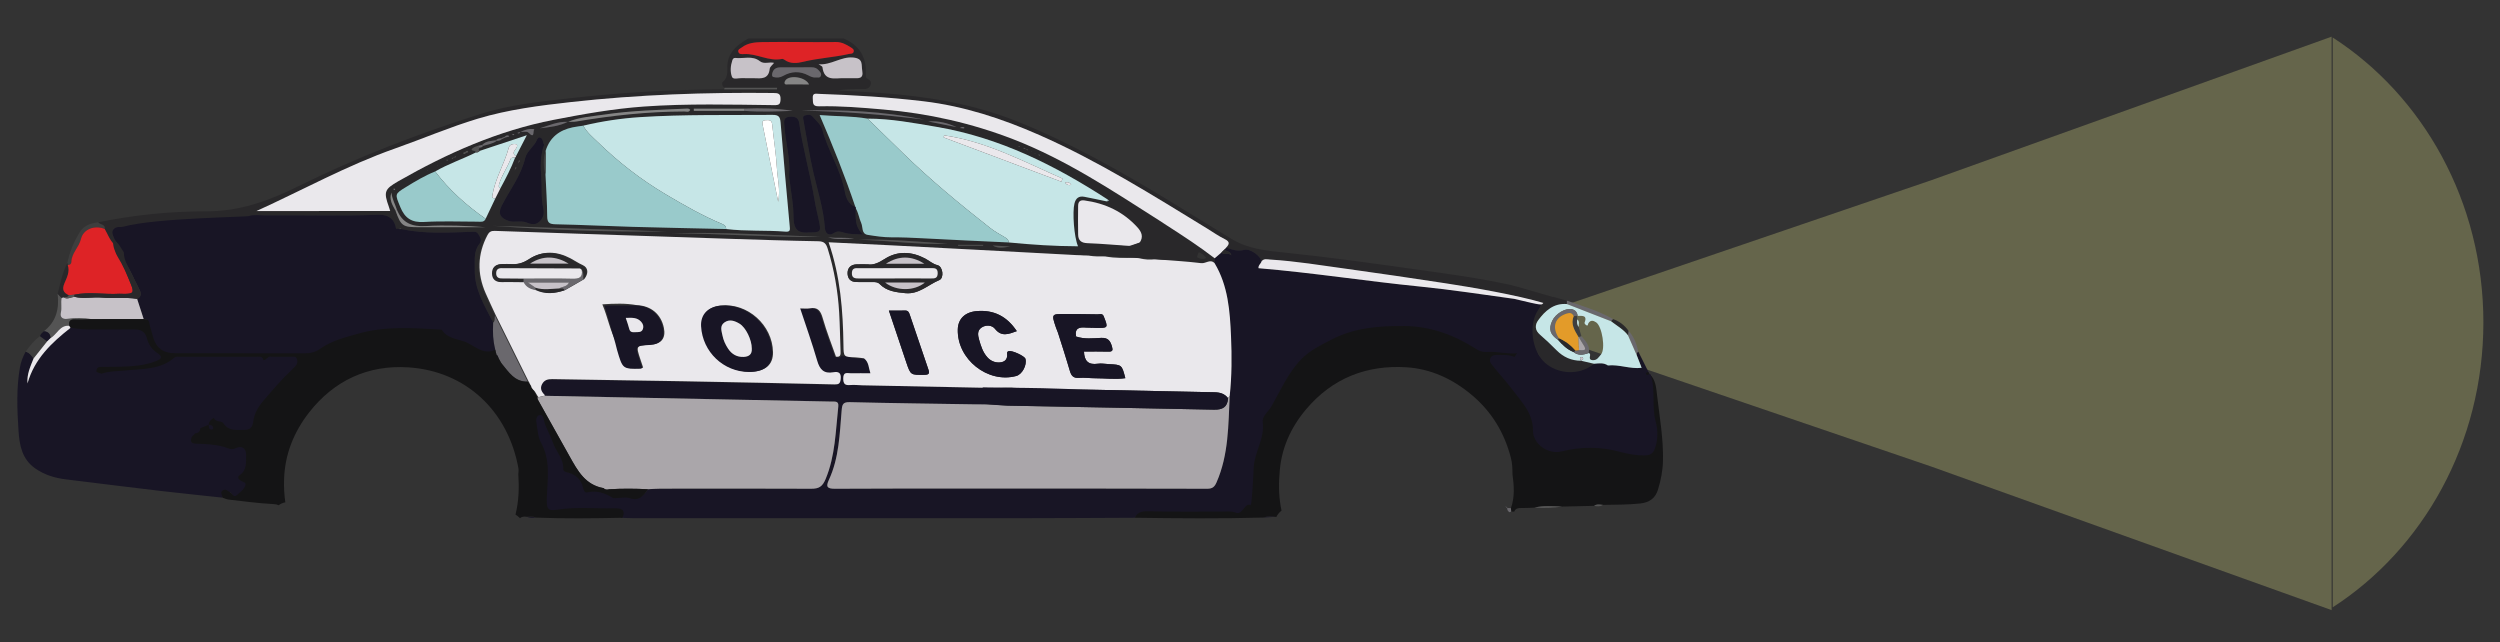 <?xml version="1.0" encoding="utf-8"?>
<!-- Generator: Adobe Illustrator 16.0.0, SVG Export Plug-In . SVG Version: 6.00 Build 0)  -->
<!DOCTYPE svg PUBLIC "-//W3C//DTD SVG 1.1//EN" "http://www.w3.org/Graphics/SVG/1.1/DTD/svg11.dtd">
<svg version="1.1" xmlns="http://www.w3.org/2000/svg" xmlns:xlink="http://www.w3.org/1999/xlink" x="0px" y="0px"
	 width="455.698px" height="117.104px" viewBox="-91.302 0 455.698 117.104" enable-background="new -91.302 0 455.698 117.104"
	 xml:space="preserve">
<rect x="-91.302" y="0" width="455.698" height="117.104" fill="#333333" stroke="none"/>
<g id="Layer_1">
	<polygon opacity="0.3" fill="#DBDB83" enable-background="new    " points="260.834,32.814 333.701,6.682 333.701,58.948 
		333.701,111.213 260.834,85.08 184.236,58.948 	"/>
	<path opacity="0.3" fill="#DBDB83" enable-background="new    " d="M361.367,58.764c0,22.028-11.004,41.313-27.459,51.935V61.576
		V6.84C350.364,17.461,361.367,36.738,361.367,58.764z"/>
</g>
<g id="Layer_2">
	<g>
		<path fill-rule="evenodd" clip-rule="evenodd" fill="#29282A" d="M40.749,16.006c-0.421-0.273-0.53-0.893-0.311-1.069
			c1.21-0.975,0.687-2.342,0.893-3.522c0.39-2.246,2.005-3.375,3.769-4.409c5.791,0,11.582,0,17.373,0
			c2.834,1.212,4.175,3.361,4.048,6.437c-0.014,0.355-0.066,0.746,0.354,0.941c0.501,0.232,0.698,0.604,0.501,1.129
			c-0.242,0.648-0.782,0.73-1.392,0.724c-1.535-0.018-3.07-0.006-4.61,0.246c2.543,0.147,5.089,0.265,7.628,0.447
			c8.611,0.618,17.045,1.959,25.141,5.214c9.553,3.841,18.462,8.867,27.238,14.172c3.968,2.399,7.894,4.868,11.861,7.269
			c2.983,1.804,6.363,2.125,9.727,2.467c7.85,0.798,15.659,1.91,23.473,3.002c5.915,0.826,11.837,1.613,17.675,2.902
			c1.148,0.254,6.676,1.924,7.813,2.229c0.041,0.586-1.584,0.555-1.654,1.086c3.248,0.874-4.037-1.044-4.355-1.052
			c-4.46-1.068-8.975-1.861-13.507-2.548c-6.111-0.927-12.225-1.846-18.349-2.684c-4.599-0.629-9.185-1.392-13.825-1.674
			c-0.543-0.032-1.148-0.243-1.583,0.319c-0.212-1.012-2.087-2.386-3.195-2.08c-1.212,0.335-2.203-0.071-3.259-0.423
			c0.639-0.647,0.671-1.095-0.276-1.555c-1.106-0.537-2.122-1.264-3.176-1.909c-9.977-6.102-19.881-12.333-30.625-17.061
			c-6.771-2.979-13.721-5.268-21.119-6.148c-6.315-0.752-12.647-1.118-18.993-1.345c-0.637-0.023-1.245-0.21-1.163,0.829
			c0.062,0.792-0.112,1.466,1.147,1.437c3.926-0.094,7.838,0.247,11.75,0.586c8.163,0.707,16.077,2.482,23.708,5.445
			c9.574,3.716,18.076,9.381,26.676,14.857c0.395,0.27,1.208,0.962,1.304,0.852c2.948,1.902,5.891,3.813,8.67,5.96
			c-0.003,0.3-0.006,0.6-0.01,0.898c-0.793-0.821-1.599,0.096-2.435-0.005c-2.78-0.335-5.584-0.487-8.378-0.711
			c-0.411-1.515-1.476-2.417-2.84-3.042c0.724-1.047,0.346-1.938-0.405-2.765c-2.6-2.865-5.872-4.397-9.671-4.916
			c-0.854-0.117-1.142,0.278-1.148,1.012c-0.016,1.748-0.039,3.497,0.006,5.245c0.027,1.024,0.554,1.489,1.672,1.531
			c2.67,0.098,5.336,0.346,8.004,0.533c0.973,3.226-1.461,1.455-2.465,1.811c-0.061-0.229-0.108-0.472-0.402-0.514
			c-0.379-0.054-0.482,0.209-0.562,0.496c-0.192-0.009-0.384-0.017-0.576-0.025c0.061-0.688-0.432-0.923-0.938-1.149
			c-0.873-0.591-1.753-1.314-2.52,0.132l0.018,0.011c-0.229,0.132-0.833,0.058-0.328,0.595c0,0.113,0.001,0.228,0.001,0.341
			c-0.717-0.016-1.434-0.012-2.15-0.049c-6.281-0.33-12.563-0.671-18.844-1.004c-5.155-0.271-10.309-0.542-15.464-0.804
			c-3.593-0.183-7.188-0.35-10.933-0.531c2.154,6.215,2.62,12.473,2.707,18.783c0.029,2.115,0.021,2.107,2.215,2.197
			c0.511,0.02,1.019,0.113,1.529,0.173c-1.36,0.226-2.818-0.408-4.129,0.513c-0.14,0.099-1.274,0.248-1.141-0.775
			c0.893,0.142,0.859-0.427,0.836-1.044c-0.091-2.322-0.111-4.648-0.249-6.968c-0.236-3.974-0.914-7.874-2.099-11.685
			c-0.278-0.892-0.639-1.318-1.7-1.336c-5.42-0.087-10.839-0.279-16.258-0.446c-3.613-0.111-7.225-0.243-10.838-0.364
			C19.98,42.859,9.347,42.511-1.284,42.136c-0.666-0.023-1.015,0.195-1.318,0.773c-1.831,3.474-1.906,6.995-0.342,10.566
			c0.596,1.362,1.24,2.703,1.862,4.053c-0.096,0.432,0.08,0.93-0.315,1.288c-1.558-3.084-3.454-6.017-3.368-9.714
			c0.038-1.645-0.261-3.262,0.881-4.683c0.452-0.563,0.201-1.061-0.176-1.66c-0.398-0.633-0.728-0.523-1.347-0.502
			c-4.261,0.141-8.536,0.41-12.758-0.505c-0.106-0.203-0.214-0.256-0.325-0.003l-0.009,0.007c-0.2,0.002-0.4,0.005-0.601,0.007
			c-0.219-1.74-1.311-2.696-3.259-2.619c-6.87,0.268-13.742,0.048-20.612,0.108c-0.888,0.008-1.746,0.087-2.589,0.354
			c-6.281,0.475-12.583,0.708-18.832,1.575c-1.327-0.06-2.685-0.253-3.738,0.867c-0.247-0.042-0.576,0.002-0.729-0.141
			c-0.51-0.474-1.071-0.715-1.631-0.248c-0.659,0.549-0.214,1.228,0.002,1.83c0.101,0.28,0.326,0.515,0.495,0.77
			c-0.162,0.099-0.324,0.198-0.487,0.298c-0.829-0.787-1.179-1.87-1.737-2.823c0.119-0.91-0.867-0.734-1.188-1.212
			c6.511-1.345,13.133-2.012,19.739-2.002c6.119,0.009,11.465-1.952,16.762-4.578c10.71-5.31,21.845-9.581,33.228-13.184
			c5.317-1.683,10.882-2.244,16.408-2.866c9.29-1.047,18.616-1.581,27.967-1.613c3.212,0,6.425,0,9.638,0
			c-0.001-0.091-0.002-0.182-0.002-0.273C47.139,16.006,43.944,16.006,40.749,16.006z M2.604,30.899
			c0.079-0.109,0.158-0.218,0.237-0.327c-0.056-0.033-0.113-0.067-0.168-0.101c-0.028,0.138-0.056,0.276-0.083,0.414
			c-0.048,0.055-0.098,0.11-0.146,0.164C2.497,30.999,2.551,30.949,2.604,30.899z M3.23,29.665c0.08-0.112,0.16-0.224,0.241-0.336
			c-0.058-0.038-0.116-0.076-0.173-0.113c-0.034,0.139-0.068,0.277-0.102,0.417c-0.045,0.06-0.089,0.119-0.134,0.179
			C3.118,29.762,3.174,29.714,3.23,29.665z M-8.569,28.723c0.13-0.031,0.259-0.062,0.388-0.092
			c-0.035-0.052-0.068-0.103-0.102-0.154c-0.097,0.081-0.194,0.161-0.292,0.242c-0.132,0.027-0.264,0.055-0.396,0.082
			c0.033,0.054,0.065,0.107,0.098,0.161C-8.771,28.882-8.669,28.802-8.569,28.723z M-6.344,27.855
			c0.14-0.067,0.465-0.021,0.338-0.271c-0.093-0.183-0.333-0.035-0.468,0.116c-0.128,0.095-0.479,0.044-0.346,0.29
			C-6.718,28.181-6.483,28-6.344,27.855z M95.663,27.175c0.115,0.079,0.23,0.159,0.349,0.23c0.004,0.002,0.055-0.074,0.085-0.114
			c-0.142-0.042-0.284-0.084-0.425-0.126c-0.104-0.08-0.208-0.159-0.312-0.239c-0.033,0.055-0.067,0.11-0.101,0.165
			C95.394,27.119,95.529,27.147,95.663,27.175z M0.019,25.201c-0.318,0.059-0.666,0.047-0.877,0.365
			c-0.895,0.141-1.85,0.098-2.54,0.851c-0.263,0.061-0.526,0.121-0.79,0.182c-0.423,0.145-0.877,0.237-1.156,0.656
			c0.155,0.356,0.708,0.094,0.8,0.525c-2.443,1.233-5.063,2.087-7.433,3.475c-1.874,0.745-3.594,1.782-5.304,2.828
			c-2.138,1.309-2.019,1.287-1.063,3.638c0.832,2.049,2.08,2.877,4.345,2.74c3.238-0.197,6.496-0.054,9.745-0.056
			c0.551,0,1.165,0.174,1.472-0.519c0.586-1.236,1.175-2.471,1.762-3.706c0.305-0.609,0.611-1.219,0.916-1.828
			c0.997-1.835,1.968-3.681,2.706-5.64c0.098-0.044,0.146-0.121,0.147-0.228c0.604-1.171,1.206-2.343,1.977-3.839
			c-3.101,1.033-5.852,1.95-8.603,2.866c-0.354-0.198-0.086-0.395,0.001-0.592c0.24-0.042,0.488-0.07,0.614-0.326
			c0.849-0.261,1.754-0.366,2.496-0.917c0.338-0.021,0.675-0.043,0.928-0.314c0.21-0.099,0.421-0.197,0.632-0.296
			c0.241-0.061,0.482-0.121,0.724-0.181c-0.05-0.063-0.091-0.167-0.152-0.181c-0.271-0.063-0.5,0.023-0.674,0.247
			C0.469,25.034,0.244,25.118,0.019,25.201z M3.523,24.058c0.502,0.019,1.213-0.169,1.47,0.092c1.314,1.328,0.761-0.396,1.126-0.595
			c-0.949-0.17-1.78,0.104-2.58,0.521c-0.169,0.041-0.337,0.082-0.505,0.124c0.029,0.037,0.052,0.1,0.086,0.106
			C3.327,24.35,3.472,24.277,3.523,24.058z M44.428,20.209c2.921,0.226,5.841,0.102,8.762,0c-2.902-0.469-5.819-0.528-8.744-0.406
			c-3.093,0-6.187,0-9.279,0c0.001,0.136,0.001,0.271,0.001,0.406C38.255,20.209,41.341,20.209,44.428,20.209z M-18.965,38.214
			c-0.327-1.036-0.899-1.999-0.98-3.117c-0.484,1.265,0.184,2.278,0.745,3.314c1.002,2.797,1.282,2.998,4.231,3.004
			c1.291,0.004,2.582,0.003,3.873,0.003c2.792,0,5.583,0,8.375,0c-3.66-0.266-7.329-0.426-10.975-0.211
			C-16.259,41.359-18.001,40.61-18.965,38.214z M12.216,22.197c0.516-0.015,1.042,0.032,1.546-0.053
			c6.521-1.094,13.075-1.811,19.696-1.824c0.342,0,0.824,0.225,1.044-0.294c-0.195-0.27-0.463-0.238-0.707-0.227
			c-5,0.239-10.015,0.347-14.97,1.091c-2.212,0.332-4.486,0.457-6.6,1.323c-1.829-0.107-3.452,0.648-5.129,1.178
			C8.849,23.181,10.611,23.01,12.216,22.197z M8.133,31.821c0.113,2.528,0.291,5.056,0.309,7.586
			c0.008,1.144,0.351,1.45,1.493,1.473c4.7,0.095,9.397,0.336,14.097,0.471c5.679,0.162,11.361,0.269,17.041,0.398
			c3.592,0.444,7.215,0.182,10.813,0.476c0.92,0.075,0.815-0.401,0.755-1.045c-0.579-6.286-1.155-12.573-1.659-18.865
			c-0.085-1.052-0.391-1.381-1.46-1.373c-8.047,0.062-16.101-0.106-24.137,0.408c-3.49,0.223-6.958,0.747-10.373,1.559
			c-0.651,0.102-1.31,0.173-1.954,0.31c-2.416,0.513-4.143,1.832-4.895,4.264C7.677,28.925,7.759,30.372,8.133,31.821z
			 M64.676,37.962c0.504,0.844,0.617,1.837,1.008,2.705c0.333,0.739-0.001,1.964,1.205,2.153c1.407,0.221,2.834,0.443,4.252,0.438
			c1.905-0.006,3.798,0.071,5.697,0.176c5.244,0.289,10.491,0.512,15.736,0.761c4.167,0.407,8.34,0.687,12.626,0.699
			c-0.735-1.673-1.047-6.233-0.653-7.8c0.243-0.971,0.81-1.413,1.795-1.224c1.363,0.26,2.719,0.557,4.078,0.837
			c0.129-0.028,0.258-0.057,0.388-0.084c-0.055-0.077-0.108-0.155-0.162-0.231c-9.641-6.255-19.772-11.328-31.255-13.271
			c-4.167-0.705-8.313-1.5-12.559-1.497c-2.831-0.49-5.693-0.401-8.731-0.647c2.439,5.664,4.623,11.148,6.511,16.745
			c-1.278-0.477-1.721-1.699-1.914-2.771c-0.719-4.013-3.08-7.405-4.102-11.301c-0.237-0.905-1.146-1.654-1.808-2.423
			c-0.385-0.448-0.963-0.305-1.452-0.16c-0.273,0.081-0.271,0.389-0.221,0.663c0.615,3.274,1.114,6.575,1.867,9.816
			c0.771,3.326,1.835,6.587,2.071,10.02c0.077,1.119,0.854,1.445,1.561,0.965c0.708-0.481,1.247-0.33,1.854-0.14
			c1.08,0.339,2.173,0.302,3.545,0.353C64.422,41.304,64.686,39.601,64.676,37.962z M-44.55,38.467c8.095,0,16.189,0,24.372,0
			c-0.078-0.252-0.143-0.492-0.226-0.725c-0.995-2.765-0.848-3.247,1.723-4.718c8.895-5.086,18.154-9.202,28.301-11.181
			c5.475-1.068,10.95-2.037,16.51-2.428c7.897-0.556,15.808-0.348,23.713-0.249c0.914,0.012,1.108-0.215,1.129-1.09
			c0.026-1.062-0.471-1.114-1.313-1.124c-12.308-0.139-24.595,0.288-36.831,1.645c-5.732,0.636-11.467,1.363-17.025,3.033
			c-5.135,1.543-10.06,3.667-15.111,5.445C-28.006,30.135-36.08,34.612-44.55,38.467z M56.117,42.375
			c2.217,0.003,2.294-0.095,1.823-2.277c-0.248-1.15-0.538-2.292-0.729-3.453c-0.791-4.792-2.159-9.467-2.845-14.281
			c-0.15-1.055-1.032-1.193-1.915-1.065c-0.946,0.137-0.835,0.852-0.788,1.549c0.21,3.06,1.114,6.051,0.89,9.157
			c-0.032,0.452,0.091,0.914,0.144,1.372c0.223,1.921,0.612,3.841,0.625,5.764C53.338,41.48,53.76,42.579,56.117,42.375z
			 M7.894,26.374c-0.302-0.361-0.129-0.994-0.657-1.278c-0.269-0.145-0.52,0.036-0.618,0.293c-0.499,1.313-1.878,2.095-2.203,3.467
			c-0.762,3.227-2.831,5.788-4.279,8.664c-0.703,1.396-0.247,2.233,1.23,2.735c1.114,0.38,2.236-0.111,3.277,0.299
			c0.81,0.319,1.588,0.523,2.302-0.084c0.755-0.643,1.013-1.452,0.782-2.481c-0.415-1.859-0.225-3.78-0.365-5.668
			C7.219,30.398,7.159,28.361,7.894,26.374z M54.416,7.669c0-0.004,0-0.008,0-0.013c-2.271,0-4.542-0.037-6.811,0.015
			C46.32,7.7,45.026,7.808,43.928,8.635c-0.287,0.215-0.737,0.356-0.657,0.767c0.102,0.515,0.611,0.48,1.013,0.456
			c2.374-0.143,4.533,1.384,6.953,0.888c0.131-0.027,0.318,0.049,0.434,0.137c1.067,0.808,2.347,0.649,3.429,0.383
			c2.771-0.68,5.624-0.806,8.395-1.438c0.291-0.066,0.655,0.022,0.788-0.344c0.163-0.451-0.188-0.653-0.491-0.844
			c-0.832-0.525-1.672-0.995-2.721-0.979C58.853,7.691,56.635,7.669,54.416,7.669z M49.794,11.459
			c-0.895-0.222-1.82,0.299-2.588-0.306c-1.379-1.086-2.98-0.417-4.475-0.592c-0.314-0.037-0.464,0.19-0.546,0.438
			c-0.334,0.997-0.415,2.093-0.063,3.01c0.216,0.562,1.212,0.19,1.857,0.232c0.717,0.046,1.439-0.011,2.159,0.016
			c1.329,0.05,2.663,0.202,2.861-1.71C49.038,12.171,49.503,11.839,49.794,11.459z M57.906,11.717
			c0.246,0.178,0.683,0.333,0.708,0.539c0.321,2.628,2.291,1.958,3.905,1.993c0.567,0.012,1.136-0.013,1.703,0.001
			c0.949,0.023,1.923,0.161,1.645-1.365c-0.197-1.079,0.267-2.233-1.683-2.402C61.983,10.293,60.198,11.898,57.906,11.717z
			 M57.45,14.123c0.236-0.042,0.677,0.157,0.861-0.272c0.195-0.458-0.135-0.766-0.419-1.078c-0.339-0.375-0.754-0.509-1.244-0.507
			c-1.861,0.007-3.721,0.014-5.581,0.002c-0.74-0.005-1.334,0.205-1.566,0.968c-0.085,0.281-0.167,0.716,0.195,0.809
			c0.591,0.151,1.167,0.125,1.772-0.219c1.479-0.842,3.028-0.899,4.568-0.087C56.448,13.956,56.86,14.177,57.45,14.123z
			 M30.14,42.19c-10.522-0.34-21.044-0.682-31.567-1.022C9.092,41.894,19.619,42.332,30.14,42.19z M58.471,43.179
			c-9.094-0.311-18.18-0.932-27.286-0.653C40.285,42.559,49.368,43.312,58.471,43.179z M77.169,21.795
			c-7.399-1.501-14.878-1.877-22.401-1.613C62.266,20.272,69.727,20.904,77.169,21.795z M81.394,44.42
			c-5.386-0.37-10.765-0.881-16.179-0.717C70.615,43.823,75.979,44.641,81.394,44.42z M56.167,15.392
			c-0.603-1.364-3.499-1.783-4.293-0.762c-0.11,0.143-0.207,0.38-0.168,0.537c0.083,0.326,0.408,0.218,0.64,0.22
			C53.565,15.397,54.785,15.392,56.167,15.392z M77.874,22.14c1.723,0.343,3.445,0.687,5.168,1.03
			C81.41,22.392,79.703,21.991,77.874,22.14z M64.415,43.533c-1.559-0.354-3.183-0.04-4.773-0.293
			C61.184,43.825,62.811,43.437,64.415,43.533z M83.347,44.632c-0.009,0.05-0.02,0.101-0.03,0.15c1.524,0,3.05,0,4.575,0
			c0-0.05,0-0.1,0.001-0.15C86.378,44.632,84.863,44.632,83.347,44.632z M127.205,45.965c-0.099,0.36-0.457,0.878-0.213,0.985
			c0.419,0.186,0.987,0.437,1.548,0.076C128.196,46.453,127.712,46.222,127.205,45.965z M89.644,44.746
			c1.042,0.643,2.133,0.339,3.216,0.188C91.789,44.871,90.717,44.808,89.644,44.746z M83.659,23.339
			c0.327,0.035,0.548,0.062,0.769,0.073c0.015,0,0.061-0.178,0.049-0.183C84.244,23.117,84.008,23.085,83.659,23.339z
			 M105.993,45.948c-0.083-0.05-0.156-0.125-0.231-0.127c-0.078-0.003-0.159,0.065-0.238,0.101c0.073,0.045,0.145,0.123,0.22,0.128
			C105.822,46.054,105.903,45.988,105.993,45.948z M2.461,24.493c-0.103-0.031-0.19-0.069-0.282-0.079
			c-0.034-0.003-0.076,0.059-0.113,0.091c0.068,0.046,0.135,0.124,0.206,0.127C2.329,24.635,2.391,24.55,2.461,24.493z
			 M94.564,26.721c-0.024-0.036-0.041-0.091-0.073-0.103c-0.041-0.015-0.096,0.007-0.144,0.013c0.032,0.054,0.064,0.108,0.095,0.162
			C94.483,26.769,94.524,26.745,94.564,26.721z M98.222,28.385c0.032-0.036,0.066-0.073,0.099-0.11
			c-0.082-0.042-0.161-0.093-0.247-0.12c-0.024-0.006-0.071,0.063-0.107,0.098C98.049,28.296,98.131,28.338,98.222,28.385z
			 M-9.918,29.153c0.01,0.037,0.007,0.091,0.03,0.105c0.036,0.022,0.102,0.039,0.134,0.021c0.118-0.067,0.102-0.138-0.037-0.171
			C-9.827,29.099-9.875,29.136-9.918,29.153z M-19.257,34.46c-0.084-0.029-0.159-0.066-0.238-0.076
			c-0.028-0.003-0.064,0.057-0.096,0.089c0.054,0.044,0.112,0.125,0.164,0.122C-19.368,34.591-19.316,34.51-19.257,34.46z
			 M-13.39,31.109l0.059-0.078l-0.098-0.012L-13.39,31.109z M-11.579,30.108l0.082,0.05l0.011-0.077L-11.579,30.108z
			 M-10.956,29.799l0.074,0.045l0.01-0.068L-10.956,29.799z M97.29,27.938l0.109,0.059l0.01-0.094L97.29,27.938z M96.826,27.648
			l-0.096-0.057l-0.01,0.09L96.826,27.648z"/>
		<path fill-rule="evenodd" clip-rule="evenodd" fill="#181525" d="M132.201,45.129c1.056,0.352,2.046,0.758,3.259,0.423
			c1.108-0.306,2.983,1.068,3.195,2.08c-0.11,0.437-0.622,0.691-0.557,1.256c9.854,0.82,19.62,2.363,29.451,3.345
			c5.74,0.573,11.437,1.462,17.149,2.24c0.406,0.117,4.549,0.874,4.955,0.991c-1.162,3.134-2.287,5.313-0.348,9.462
			c-1.939-0.18-7.694-0.573-9.532-0.465c-0.851,0.051-1.379-0.136-2.06-0.567c-3.967-2.521-8.246-4.116-13.023-4.154
			c-4.587-0.037-9.091,0.292-13.268,2.465c-1.957,1.018-3.937,1.943-5.522,3.577c-2.425,2.5-3.456,5.361-5.14,8.303
			c-0.541,0.943-1.736,1.766-1.586,2.875c0.402,2.982-1.518,5.428-1.646,8.295c-0.099,2.242-0.343,7.592-0.897,7.049l-0.033,0.033
			c-0.639-0.137-0.891,0.338-1.23,0.73c-0.359,0.42-0.721,0.863-1.402,0.594c-0.857-0.34-1.75-0.09-2.619-0.094
			c-4.29-0.018-8.449-0.107-12.737-0.217c-1.253-0.033-2.094-0.078-3.087,1.027c-7.122,0.029-14.246,0.078-21.37,0.082
			c-23.284,0.01-46.568,0.004-69.853,0c-0.721,0-1.753-0.053-2.474-0.082c0.766-1.68-0.217-1.43-1.2-1.41
			c-3.451,0.076-6.909-0.309-10.356,0.252c-1.802,0.293-2.27-0.545-2.221-2.371c0.089-3.381,0.765-6.834-1.029-10.096
			c-0.617-1.119-0.668-2.568-0.883-3.883c-0.067-0.412,0.345-1.344,0.823-1.498c0.633-0.205,1.087,0.75,1.17,1.156
			c0.292,1.436,1.094,2.576,1.538,3.922c0.563,1.707,2.081,3.115,2.007,5.072c-0.014,0.377,0.43,0.535,0.801,0.619
			c1.498,0.346,2.417,1.289,2.774,2.789c0.102,0.424,0.195,0.621,0.621,0.516c1.741-0.43,3.043,0.096,4.491,0.986
			c0.225,0.139,0.608,0.025,0.919,0.025c0.724,0.002,1.511-0.184,2.159,0.037c1.737,0.596,2.562-0.117,3.358-1.318
			c0.771-0.037,1.543-0.104,2.315-0.105c9.147-0.008,18.294-0.033,27.44,0.016c1.402,0.008,2.055-0.365,2.642-1.779
			c1.769-4.262,1.817-8.762,2.305-13.213c0.113-1.025-0.575-0.885-1.192-0.898c-6.354-0.125-12.707-0.252-19.061-0.381
			c-11.111-0.223-22.222-0.447-33.333-0.672c-0.56-0.576-1.022-1.178-0.583-2.041c0.405-0.795,1.06-0.969,1.919-0.953
			c7.997,0.152,15.995,0.248,23.992,0.395c9.138,0.168,18.276,0.361,27.413,0.572c0.767,0.018,1.037-0.127,1.127-0.979
			c0.127-1.189-0.454-1.387-1.329-1.232c-1.753,0.307-2.491-0.504-2.959-2.121c-0.917-3.167-2.031-6.278-3.098-9.52
			c0.721,0,1.248,0.076,1.745-0.014c1.494-0.271,1.992,0.48,2.372,1.814c0.674,2.367,1.59,4.666,2.404,6.992
			c1.179,0.295,1.001-0.057,1.141-0.154c1.486,0.036,2.769,0.643,4.129,0.417c0.902,0.68,0.831,1.739,1.167,2.72
			c-1.252,0-2.386-0.016-3.519,0.006c-0.636,0.012-1.425-0.365-1.433,0.916c-0.007,1.092,0.374,1.303,1.324,1.223
			c0.714-0.061,1.442,0.035,2.165,0.049c7.847,0.16,15.695,0.316,23.542,0.475c0.007,0.172,0.016,0.342,0.023,0.512
			c-1.438,0.266-1.57,0.623-0.93,2.484c-0.419,0.043-0.839,0.084-1.26,0.127c-0.406-0.045-0.813-0.088-1.22-0.133
			c-7.485-0.121-14.971-0.209-22.454-0.395c-1.223-0.029-1.388,0.391-1.48,1.469c-0.367,4.303-0.456,8.674-2.331,12.703
			c-0.571,1.225-0.354,1.623,1.11,1.613c9.447-0.064,18.896-0.039,28.343-0.039c13.171,0.002,26.343-0.002,39.514,0.037
			c0.944,0.004,1.332-0.334,1.692-1.154c2.223-5.055,2.144-10.445,2.404-15.789c0.39-3.594,0.394-7.197,0.24-10.798
			c-0.198-4.627-0.521-9.245-2.995-13.37c0.004-0.299,0.007-0.599,0.01-0.898c0.406-0.347,0.812-0.692,1.218-1.039
			c0.528,0.496,1.214-0.044,1.812,0.475c-0.172-0.831-0.971-0.583-1.194-1.085C132.027,45.328,132.114,45.229,132.201,45.129z"/>
		<path fill-rule="evenodd" clip-rule="evenodd" fill="#181525" d="M-50.763,90.709c-3.838-0.414-7.68-0.799-11.514-1.25
			c-5.681-0.67-11.357-1.385-17.034-2.082c-2.02-0.248-3.914-0.824-5.603-2.018c-2.375-1.676-2.84-4.203-3.011-6.813
			c-0.255-3.857-0.411-7.727,0.254-11.566c0.174-1.006,0.547-1.97,1.04-2.876c0.7,0.158,1.057,0.717,1.448,1.234
			c-0.575,1.456-1.252,2.884-1.106,4.556c1.253-4.467,4.399-7.749,7.871-10.466c1.442,0.275,2.897,0.343,4.365,0.323
			c2.374-0.032,4.751,0.015,7.125-0.02c1.22-0.017,2.394,0.635,2.723,1.948c0.283,1.128,0.946,2.049,1.932,2.699
			c0.971,0.641,3.406,0.333,3.71,0.333c4.697-0.006,18.399-0.005,23.096-0.003c0.51,0-10.64,16.974-10.668,18.259
			c-0.028,1.281,0.172,2.682-1.132,3.615c-0.564,0.404-0.258,0.771,0.206,1.07c0.318,0.207,0.958,0.246,0.808,0.768
			c-0.232,0.814-1.306,1.607-1.894,2.152c-0.572,0.527-0.821-0.668-1.244-0.855c-0.405-0.182-0.085,0.578-0.618,0.867
			C-50.717,90.969-50.743,90.252-50.763,90.709z"/>
		<path fill-rule="evenodd" clip-rule="evenodd" fill="#141415" d="M210.745,72.037c-0.156-1.344-0.232-2.848-1.398-3.889
			c0.963,2.814,0.061,5.805,0.826,8.641c0.455,1.682,0.463,3.322-0.268,4.975c-0.307,0.695-0.668,0.938-1.375,0.945
			c-1.559,0.018-3.068-0.258-4.559-0.664c-3.541-0.961-7.113-0.953-10.641-0.072c-2.426,0.605-4.92-1.025-4.895-3.496
			c0.031-3.07-1.965-5.102-3.637-7.307c-1.301-1.715-2.614-3.424-3.943-5.118c-0.615-0.784-0.404-1.058,0.531-1.038
			c1.13,0.024,2.275-0.104,3.359,0.362c0.332,0.144,0.682,0.323,0.932-0.137c-0.123-0.275-0.246-0.555-0.367-0.833
			c-1.861,0.146-3.7-0.364-5.538-0.256c-0.851,0.05-1.379-0.136-2.06-0.568c-3.967-2.521-8.246-4.114-13.023-4.153
			c-4.587-0.038-9.091,0.292-13.268,2.464c-1.957,1.018-3.937,1.944-5.522,3.579c-2.425,2.499-3.767,5.671-5.45,8.612
			c-0.541,0.943-1.736,1.766-1.586,2.875c0.402,2.982-1.518,5.428-1.645,8.295c-0.098,2.242-0.402,7.676-0.619,6.77
			c-0.639-0.135-0.891,0.34-1.23,0.732c-0.359,0.42-0.732,0.965-1.414,0.695c-0.857-0.34-1.738-0.191-2.607-0.195
			c-4.29-0.02-8.584,0.059-12.871-0.051c-1.253-0.031-2.312-0.1-2.953,1.172c7.867,0.113,15.733,0.18,23.601-0.037
			c0.659-0.314,1.35-0.15,2.03-0.137c0.063,0.014,0.123,0.029,0.179,0.047c0.221-0.461,0.552-0.861,0.958-1.166
			c-0.438-2.078-0.57-4.287-0.366-6.641c0.232-4.545,2.003-8.486,4.904-11.902c4.763-5.609,10.986-8.045,18.223-7.592
			c4.445,0.279,8.414,2.121,11.868,5.004c3.679,3.07,6.011,6.943,7.195,11.568c0.25,0.977,0.266,1.928,0.273,2.904
			c0.277,2.086,0.449,4.166-0.285,6.205c0.018,0.209,0.033,0.418,0.053,0.625c0.188,0,0.375,0,0.563,0
			c0.223-0.57,0.668-0.662,1.227-0.65c0.82,0.018,1.645-0.045,2.465-0.072c1.658-0.439,3.338-0.264,5.014-0.191l5.846-0.135
			c0.5-0.371,1.057-0.238,1.605-0.174c2.262-0.057,4.521-0.008,6.787-0.254c1.713-0.184,2.768-0.979,3.238-2.496
			c0.535-1.717,0.879-3.482,0.922-5.311C211.913,79.951,211.206,76.004,210.745,72.037z"/>
		<path fill-rule="evenodd" clip-rule="evenodd" fill="#181525" d="M209.56,68.248c0.963,2.813,0.158,5.705,0.924,8.541
			c0.457,1.682,0.463,3.633-0.268,5.285c-0.309,0.695-0.979,0.938-1.686,0.945c-1.559,0.018-3.068-0.258-4.559-0.662
			c-3.541-0.963-7.113-0.955-10.641-0.072c-2.426,0.605-5.23-1.338-5.205-3.809c0.031-3.07-1.965-5.102-3.635-7.307
			c-1.303-1.715-2.615-3.113-3.945-4.807c-0.615-0.785-0.094-1.68,0.842-1.659c1.13,0.023,2.275-0.104,3.359,0.361
			c3.316-5.104,4.309,0.279,4.559-0.179c4.752,1.04,3.566,3.102,7.639,2.598c1.557-0.656,2.715-1.978,4.844-0.869
			c2.055-0.217,4.039,0.686,6.143,0.43c-0.318-0.818-0.611-1.571-0.902-2.323c0.104-0.206-0.033-0.529,0.303-0.624
			c0.598,1.237,1.92,3.891,2.02,4.053L209.56,68.248z"/>
		<path fill-rule="evenodd" clip-rule="evenodd" fill="#29282A" d="M199.253,66.307c-2.725,2.271-6.762,1.877-9.061-0.294
			c-2.227-2.102-2.928-6.786-1.154-9.46c0.66-0.996,1.174-2.491,2.85-2.435c0.807,0.229,1.611,0.459,2.418,0.688
			c0.002,0.206,0.006,0.411,0.006,0.616c-2.42-0.197-3.965,1.227-5.24,2.976c-0.621,0.85-0.596,1.806,0.336,2.609
			c1.053,0.906,2.057,1.873,3.037,2.857c1.225,1.228,2.672,1.88,4.408,1.892l-0.01-0.01
			C197.648,65.934,198.45,66.121,199.253,66.307z"/>
		<path fill-rule="evenodd" clip-rule="evenodd" fill="#545454" d="M-74.619,58.166c-1.004,0.024-2.012,0.111-3.012,0.058
			c-0.913-0.048-1.169,0.342-1.035,1.157c-1.736-0.165-2.232,1.559-3.414,2.239c-0.05-0.766-0.452-1.185-1.223-1.24
			c2.28-1.751,2.82-4.141,2.509-6.842c0.24,0.255,0.481,0.512,0.722,0.767c-0.181,0.894,0.072,1.795-0.146,2.717
			c-0.174,0.733,0.282,1.231,1.192,1.097C-77.558,57.903-76.085,57.937-74.619,58.166z"/>
		<path fill-rule="evenodd" clip-rule="evenodd" fill="#3E3E3E" d="M-73.405,40.522c0.321,0.478,1.307,0.302,1.188,1.212
			c-1.808-0.736-3.896-0.001-4.333,1.833c-0.366,1.533-1.734,2.58-1.748,4.218c-0.002,0.311-0.281,0.539-0.655,0.51
			c-0.021-0.126-0.042-0.252-0.064-0.378c0.414-2.056,1.227-3.973,2.335-5.722C-75.978,41.082-74.703,40.684-73.405,40.522z"/>
		<path fill-rule="evenodd" clip-rule="evenodd" fill="#3E3E3E" d="M-85.183,65.339c-0.391-0.518-0.749-1.076-1.448-1.234
			c0.744-1.065,1.563-2.06,2.624-2.83c0.433,0.318,0.864,0.637,1.295,0.956C-83.535,63.267-84.359,64.304-85.183,65.339z"/>
		<path fill-rule="evenodd" clip-rule="evenodd" fill="#6A686D" d="M194.312,55.423c0-0.205-0.004-0.41-0.006-0.616
			c2.863,0.986,5.775,1.848,8.43,3.357c-0.127,0.131-0.256,0.261-0.383,0.391C199.673,57.511,196.993,56.467,194.312,55.423z"/>
		<path fill-rule="evenodd" clip-rule="evenodd" fill="#29282A" d="M-79.018,47.917c0.021,0.126,0.042,0.252,0.063,0.377
			c0.433,1.226-0.165,2.315-0.603,3.348c-0.468,1.104-0.202,1.71,0.795,2.164c-0.158,0.479-0.63,0.255-0.931,0.415
			c-0.126,0.028-0.252,0.056-0.378,0.084c-0.241-0.255-0.482-0.512-0.722-0.767C-80.295,51.636-79.938,49.687-79.018,47.917z"/>
		<path fill-rule="evenodd" clip-rule="evenodd" fill="#545454" d="M40.749,16.006c3.195,0,6.39,0,9.585,0
			c0,0.091,0.001,0.182,0.002,0.273c-3.212,0-6.425,0-9.638,0C40.745,16.193,40.762,16.102,40.749,16.006z"/>
		<path fill-rule="evenodd" clip-rule="evenodd" fill="#6A686D" d="M207.331,64.098c-0.336,0.095-0.199,0.418-0.303,0.624
			c-0.525-1.193-1.049-2.389-1.572-3.582c0.027-0.281,0.055-0.562,0.082-0.842C206.538,61.374,207.021,62.697,207.331,64.098z"/>
		<path fill-rule="evenodd" clip-rule="evenodd" fill="#29282A" d="M205.538,60.298c-0.027,0.28-0.055,0.561-0.082,0.842
			c-0.832-1.104-2.043-1.756-3.104-2.585c0.127-0.13,0.256-0.26,0.383-0.391C203.898,58.577,204.829,59.29,205.538,60.298z"/>
		<path fill-rule="evenodd" clip-rule="evenodd" fill="#181525" d="M-82.712,62.231c-0.432-0.319-0.863-0.638-1.295-0.956
			c0.093-0.411,0.421-0.635,0.705-0.895c0.771,0.056,1.173,0.475,1.223,1.24C-82.291,61.823-82.501,62.027-82.712,62.231z"/>
		<path fill-rule="evenodd" clip-rule="evenodd" fill="#545454" d="M188.411,92.533c1.658-0.439,3.338-0.264,5.014-0.191
			C191.763,92.608,190.091,92.668,188.411,92.533z"/>
		<path fill-rule="evenodd" clip-rule="evenodd" fill="#181525" d="M139.126,94.34c0.659-0.314,1.35-0.15,2.03-0.137
			C140.48,94.248,139.802,94.293,139.126,94.34z"/>
		<path fill-rule="evenodd" clip-rule="evenodd" fill="#545454" d="M199.271,92.207c0.5-0.371,1.057-0.238,1.605-0.174
			C200.37,92.369,199.823,92.321,199.271,92.207z"/>
		<path fill-rule="evenodd" clip-rule="evenodd" fill="#181525" d="M4.716,94.199c0.531,0.004,1.077-0.162,1.577,0.15
			C5.754,94.44,5.225,94.424,4.716,94.199z"/>
		<path fill-rule="evenodd" clip-rule="evenodd" fill="#141415" d="M209.351,68.151c-0.203,0.131-0.455,0.35-0.6,0.002
			c-0.088-0.215,0.18-0.295,0.373-0.34C209.2,67.926,209.275,68.037,209.351,68.151z"/>
		<path fill-rule="evenodd" clip-rule="evenodd" fill="#EAE8EC" d="M130.094,47.975c2.474,4.125,2.797,8.743,2.995,13.37
			c0.153,3.601,0.149,7.204-0.24,10.798c-0.099,0.146-0.198,0.293-0.297,0.439c-0.644-0.846-1.492-1.066-2.548-1.084
			c-7.167-0.117-14.331-0.322-21.498-0.449c-4.378-0.078-8.758-0.068-13.136-0.098c-1.962-0.49-3.955-0.201-5.934-0.244
			c-7.848-0.158-15.695-0.314-23.542-0.475c-0.723-0.014-1.451-0.109-2.165-0.049c-0.95,0.08-1.331-0.131-1.324-1.223
			c0.008-1.281,0.797-0.904,1.433-0.916c1.132-0.021,2.267-0.006,3.519-0.006c-0.336-0.98-0.265-2.04-1.167-2.72
			c-0.51-0.06-1.019-0.153-1.529-0.173c-2.195-0.09-2.186-0.082-2.215-2.197c-0.086-6.31-0.553-12.567-2.707-18.783
			c3.745,0.182,7.339,0.349,10.933,0.531c5.155,0.262,10.309,0.533,15.464,0.804c6.281,0.333,12.563,0.674,18.844,1.004
			c0.716,0.037,1.433,0.033,2.15,0.049c1.015,0.269,2.052,0.162,3.082,0.188c1.771,0.353,3.557,0.286,5.343,0.218
			c0.287,0.032,0.573,0.065,0.858,0.098c0.94,0.295,1.9,0.309,2.869,0.201c2.794,0.224,5.598,0.376,8.378,0.711
			C128.495,48.071,129.301,47.154,130.094,47.975z M109.851,57.581c-0.259-0.501-0.732-0.274-1.102-0.283
			c-1.951-0.044-3.901-0.051-5.852-0.063c-2.555-0.016-2.556-0.012-1.723,2.458c0.112,0.334,0.252,0.658,0.38,0.988
			c0.724,2.303,1.483,4.595,2.153,6.915c0.266,0.92,0.662,1.367,1.695,1.279c0.969-0.082,1.956,0.074,2.936,0.072
			c1.817-0.004,3.644,0.252,5.484-0.014c-0.629-2.441-0.629-2.443-3.014-2.563c-0.669-0.033-1.354-0.168-2.005-0.072
			c-1.694,0.252-2.466-0.479-2.519-2.219c1.483,0,2.966-0.03,4.447,0.014c0.75,0.021,0.862-0.225,0.663-0.903
			c-0.297-1.019-0.678-1.659-1.974-1.601c-1.518,0.069-3.081,0.267-4.582-0.255c-0.286-1.585,0.667-1.737,1.865-1.62
			c0.248,0.024,0.499,0.003,0.749,0.003c0.302,0.019,0.603,0.047,0.905,0.052C110.743,59.807,110.743,59.805,109.851,57.581z
			 M94.04,60.36c-1.813-2.718-4.178-3.894-7.256-3.657c-2.173,0.166-3.461,1.402-3.506,3.364c-0.125,5.426,5.468,9.867,10.66,8.467
			c1.076-0.291,1.98-1.971,1.679-3.123c-0.136-0.517-2.444-1.572-3.038-1.414c-0.262,0.069-0.332,0.239-0.307,0.442
			c0.123,1.048-0.408,1.574-1.386,1.628c-0.86,0.045-1.63-0.294-2.21-0.938c-0.815-0.904-1.177-2.044-1.502-3.186
			c-0.229-0.812-0.4-1.684,0.448-2.246c0.834-0.552,1.915-0.416,2.43,0.233C91.265,61.46,92.538,60.901,94.04,60.36z M70.722,56.613
			c1.088,3.242,2.125,6.348,3.174,9.448c0.792,2.338,0.798,2.297,3.303,2.264c0.839-0.01,0.968-0.266,0.721-0.984
			c-1.132-3.297-2.249-6.6-3.364-9.903c-0.153-0.454-0.282-0.861-0.909-0.834C72.729,56.642,71.81,56.613,70.722,56.613z
			 M66.891,48.181c-0.902,0-1.523-0.033-2.14,0.008c-0.969,0.063-1.559,0.646-1.56,1.583c-0.002,0.994,0.54,1.637,1.636,1.635
			c0.98-0.001,1.959,0.026,2.939,0.011c0.475-0.006,0.918-0.009,1.287,0.365c1.289,1.308,2.965,1.489,4.677,1.656
			c2.469,0.241,4.145-1.542,6.179-2.38c0.924-0.381,0.665-2.476-0.313-2.72c-0.907-0.227-1.509-0.819-2.264-1.217
			c-2.451-1.285-5.018-1.436-7.352,0.065C68.868,47.903,67.885,48.356,66.891,48.181z"/>
		<path fill-rule="evenodd" clip-rule="evenodd" fill="#181525" d="M-0.827,63.854c-2.306,1.09-4.056-0.694-5.904-1.314
			c-1.383-0.464-3.081-0.609-4.013-2.072c-0.058-0.089-0.288-0.085-0.438-0.093c-4.925-0.277-9.892-0.634-14.688,0.718
			c-2.422,0.682-4.963,1.296-7.092,2.807c-0.836,0.593-1.744,0.816-2.756,0.814c-7.849-0.01-15.697,0-23.546-0.009
			c-2.466-0.003-4.001-1.33-4.59-3.776c-0.168-0.697-0.437-1.375-0.551-2.08c-0.106-0.663-0.245-0.643-0.706-0.687
			c-0.398-1.228-0.796-2.455-1.194-3.682c0.792-0.393,0.761-1,0.43-1.676c-0.423-0.866-0.885-1.715-1.278-2.595
			c-0.613-1.372-2.542-4.169-2.838-5.95c-0.168-0.255-0.394-0.49-0.495-0.77c-0.216-0.603-0.662-1.281-0.002-1.83
			c0.56-0.467,1.053-0.166,1.723-0.351c5.832-1.606,22.901-1.747,22.88-1.939c0.842-0.266,2.028-0.108,2.916-0.117
			c6.87-0.061,13.742,0.159,20.612-0.108c1.948-0.077,3.04,0.879,3.259,2.619c0.047-0.144,0.46-0.041,0.601-0.007l0.009-0.007
			c0.108,0.001,0.217,0.002,0.325,0.003c4.223,0.915,8.497,0.646,12.758,0.505c0.619-0.021,0.948-0.131,1.347,0.502
			c0.377,0.599,0.627,1.098,0.176,1.66c-1.142,1.421-0.843,3.039-0.881,4.683c-0.085,3.697,1.81,6.63,3.368,9.714
			C-1.52,60.48-1.223,62.228-0.827,63.854z"/>
		<path fill-rule="evenodd" clip-rule="evenodd" fill="#EAE8EC" d="M5.252,70.826c-0.076-0.438,0.138-0.92-0.212-1.314
			C3.051,65.5,1.062,61.49-0.927,57.477c-0.622-1.35-1.265-2.69-1.861-4.053c-1.564-3.571-1.49-7.092,0.342-10.566
			c0.304-0.577,0.652-0.797,1.318-0.773c10.632,0.375,21.264,0.723,31.896,1.078c3.612,0.122,7.226,0.252,10.838,0.364
			c5.419,0.167,10.837,0.359,16.259,0.448c1.062,0.016,1.421,0.442,1.699,1.334c1.187,3.81,1.863,7.711,2.1,11.685
			c0.139,2.32,0.158,4.646,0.249,6.969c0.024,0.615,0.057,1.185-0.835,1.044c-0.814-2.328-1.73-4.627-2.404-6.994
			c-0.379-1.334-0.878-2.084-2.372-1.813c-0.497,0.09-1.023,0.014-1.745,0.014c1.067,3.241,2.181,6.353,3.098,9.52
			c0.468,1.616,1.206,2.429,2.959,2.12c0.875-0.154,1.456,0.045,1.329,1.232c-0.091,0.854-0.361,0.996-1.127,0.979
			c-9.137-0.209-18.275-0.404-27.413-0.572c-7.998-0.146-15.995-0.242-23.993-0.393c-0.859-0.018-1.514,0.158-1.918,0.953
			c-0.438,0.861,0.023,1.465,0.583,2.041c-0.41,0.1-0.82,0.199-1.229,0.299C6.352,71.826,6.232,70.891,5.252,70.826z M6.497,52.826
			c1.744,0.813,3.493,0.645,5.246,0.034c1.15-0.663,2.3-1.324,3.449-1.986c0.789-0.967,0.8-2.082-0.293-2.564
			c-0.795-0.351-1.47-0.834-2.217-1.226c-2.505-1.316-5.097-1.437-7.466,0.122c-1.078,0.709-2.065,0.989-3.265,0.923
			c-0.565-0.032-1.133-0.004-1.699-0.004c-1.151,0-1.751,0.634-1.715,1.724c0.034,1.032,0.678,1.536,1.743,1.521
			c1.336-0.021,2.674,0.011,4.012,0.019C4.754,52.286,5.548,52.676,6.497,52.826z M24.81,55.63
			c-2.048-0.383-4.099-0.305-6.321-0.157c1.02,2.416,1.406,4.859,2.605,7.015c0.05,0.198,0.1,0.396,0.15,0.593
			c-0.131,0.248-0.078,0.47,0.092,0.676c1.01,3.463,1.01,3.463,4.279,3.383c0.083-0.004,0.166-0.088,0.307-0.166
			c-0.159-0.473-0.322-0.956-0.481-1.438c-0.846-2.549-0.845-2.549,1.864-2.71c1.955-0.116,2.798-1.196,2.403-3.078
			C29.19,57.265,27.367,55.734,24.81,55.63z M45.384,67.752c2.778,0.006,4.271-1.256,4.22-3.573
			c-0.106-4.938-4.613-8.973-9.491-8.496c-2.268,0.222-3.582,1.64-3.467,3.74C36.905,64.093,40.731,67.74,45.384,67.752z"/>
		<path fill-rule="evenodd" clip-rule="evenodd" fill="#C6E6E7" d="M15.012,22.908c3.414-0.813,6.882-1.336,10.373-1.559
			c8.037-0.514,16.09-0.346,24.137-0.408c1.069-0.008,1.375,0.321,1.46,1.373c0.504,6.292,1.08,12.579,1.659,18.865
			c0.06,0.644,0.165,1.121-0.755,1.045c-3.598-0.293-7.222-0.031-10.813-0.476c-0.023-0.463-0.258-0.722-0.696-0.903
			c-3.58-1.488-6.918-3.405-10.259-5.382c-4.584-2.712-8.723-5.925-12.514-9.612C16.675,24.948,15.637,24.097,15.012,22.908z
			 M50.542,36.779c0.422-2.259-0.115-4.13-0.224-6.017c-0.157-2.702-0.601-5.385-0.869-8.082c-0.087-0.869-0.638-0.796-1.207-0.767
			c-0.561,0.029-0.632,0.342-0.528,0.85C48.646,27.31,49.554,31.862,50.542,36.779z"/>
		<path fill-rule="evenodd" clip-rule="evenodd" fill="#C6E6E7" d="M66.832,21.622c4.246-0.003,8.392,0.792,12.559,1.497
			c11.483,1.943,21.615,7.016,31.255,13.271c-0.076,0.105-0.15,0.211-0.226,0.317c-1.358-0.281-2.714-0.578-4.078-0.838
			c-0.985-0.189-1.552,0.253-1.795,1.224c-0.394,1.567-0.082,6.127,0.653,7.8c-4.286-0.013-8.458-0.292-12.626-0.699
			c-0.019-0.47-0.312-0.708-0.694-0.933c-0.92-0.543-1.874-1.059-2.71-1.716c-5.482-4.312-10.864-8.742-15.864-13.615
			C71.147,25.827,68.99,23.725,66.832,21.622z M80.777,24.669c-0.02,0.128-0.04,0.257-0.061,0.385
			c7.15,2.689,14.3,5.378,21.45,8.067c0.07-0.189,0.139-0.377,0.209-0.565C95.343,29.48,88.538,25.79,80.777,24.669z
			 M102.811,33.294c0.386,0.437,0.708,0.533,1.151,0.396C103.691,33.312,103.417,33.086,102.811,33.294z"/>
		<path fill-rule="evenodd" clip-rule="evenodd" fill="#EAE8EC" d="M-44.55,38.467c8.47-3.855,16.544-8.332,25.242-11.393
			c5.051-1.778,9.976-3.901,15.111-5.445c5.559-1.67,11.293-2.396,17.025-3.033c12.236-1.357,24.522-1.784,36.831-1.645
			c0.842,0.01,1.339,0.062,1.313,1.124c-0.021,0.875-0.216,1.102-1.129,1.09c-7.906-0.099-15.816-0.307-23.713,0.249
			c-5.56,0.392-11.036,1.36-16.51,2.428c-10.146,1.979-19.406,6.095-28.301,11.181c-2.571,1.471-2.718,1.953-1.723,4.718
			c0.083,0.233,0.148,0.473,0.226,0.725C-28.361,38.467-36.455,38.467-44.55,38.467z"/>
		<path fill-rule="evenodd" clip-rule="evenodd" fill="#99CACB" d="M66.832,21.622c2.158,2.103,4.315,4.205,6.474,6.308
			c5,4.873,10.382,9.303,15.864,13.615c0.836,0.657,1.79,1.172,2.71,1.716c0.382,0.225,0.675,0.463,0.694,0.933
			c-5.246-0.249-10.493-0.472-15.736-0.761c-1.899-0.105-3.792-0.182-5.697-0.176c-1.417,0.005-2.845-0.217-4.252-0.438
			c-1.207-0.189-0.872-1.414-1.205-2.153c-0.391-0.867-0.504-1.861-1.008-2.705c0.023-0.092,0.001-0.172-0.064-0.242
			c-1.888-5.597-4.072-11.082-6.511-16.745C61.139,21.221,64.001,21.132,66.832,21.622z"/>
		<path fill-rule="evenodd" clip-rule="evenodd" fill="#99CACB" d="M15.012,22.908c0.625,1.189,1.662,2.04,2.591,2.943
			c3.792,3.688,7.93,6.9,12.514,9.612c3.341,1.977,6.679,3.894,10.259,5.382c0.438,0.181,0.673,0.44,0.696,0.903
			c-5.68-0.13-11.362-0.237-17.041-0.398c-4.7-0.135-9.397-0.375-14.097-0.471c-1.142-0.023-1.485-0.329-1.493-1.473
			c-0.018-2.53-0.195-5.058-0.309-7.586c0.01-1.446,0.021-2.893,0.031-4.339c0.751-2.432,2.479-3.751,4.895-4.264
			C13.703,23.081,14.362,23.01,15.012,22.908z"/>
		<path fill-rule="evenodd" clip-rule="evenodd" fill="#EAE8EC" d="M131.323,46.038c-0.406,0.346-0.813,0.692-1.218,1.039
			c-2.78-2.147-5.723-4.058-8.67-5.96c-0.435-0.285-0.869-0.567-1.304-0.852c-8.6-5.476-17.102-11.141-26.676-14.857
			c-7.632-2.963-15.546-4.738-23.708-5.445c-3.912-0.339-7.825-0.68-11.75-0.586c-1.259,0.03-1.085-0.645-1.147-1.437
			c-0.082-1.039,0.526-0.852,1.163-0.829c6.346,0.227,12.678,0.593,18.993,1.345c7.398,0.88,14.348,3.168,21.119,6.148
			c10.744,4.728,20.648,10.959,30.625,17.061c1.055,0.645,2.07,1.372,3.176,1.909c0.948,0.46,0.915,0.907,0.276,1.555
			c-0.087,0.1-0.174,0.199-0.261,0.298C131.735,45.631,131.528,45.835,131.323,46.038z"/>
		<path fill-rule="evenodd" clip-rule="evenodd" fill="#DE2326" d="M-78.763,53.806c-0.996-0.454-1.262-1.06-0.794-2.164
			c0.438-1.032,1.035-2.122,0.603-3.348c0.375,0.03,0.654-0.198,0.656-0.509c0.014-1.639,1.382-2.686,1.748-4.218
			c0.438-1.834,2.525-2.569,4.333-1.833c0.559,0.954,0.908,2.036,1.737,2.823c0.111,0.25,0.222,0.501,0.333,0.751
			c-0.261,0.642,0.205,1.099,0.483,1.542c0.967,1.531,1.51,3.244,2.193,4.896c0.665,1.604,0.466,1.836-1.323,1.819
			c-0.256-0.002-0.515-0.034-0.77-0.019c-2.725,0.17-5.465-0.41-8.181,0.171C-78.085,53.747-78.424,53.777-78.763,53.806z"/>
		<path fill-rule="evenodd" clip-rule="evenodd" fill="#C6E6E7" d="M-1.019,36.179c-0.587,1.235-1.175,2.47-1.762,3.706
			c-3.479-2.436-6.632-5.221-9.196-8.631c2.37-1.388,4.99-2.242,7.433-3.475c0.266,0.019,0.502-0.04,0.668-0.269
			c2.75-0.917,5.501-1.833,8.603-2.866c-0.771,1.496-1.373,2.667-1.977,3.838c-1.191-0.84,0.558-1.352,0.147-2.192
			c-0.562-0.107-1.284-0.027-1.458,0.618c-0.807,2.995-2.514,5.677-3.006,8.776C-1.652,36.218-1.276,36.099-1.019,36.179z"/>
		<path fill-rule="evenodd" clip-rule="evenodd" fill="#181525" d="M64.612,37.72c0.065,0.069,0.087,0.15,0.064,0.242
			c0.01,1.64-0.253,3.342,1.338,4.78c-1.373-0.051-2.466-0.014-3.545-0.353c-0.608-0.19-1.146-0.341-1.854,0.14
			c-0.707,0.48-1.484,0.154-1.561-0.965c-0.235-3.433-1.299-6.694-2.071-10.02c-0.752-3.242-1.251-6.542-1.867-9.816
			c-0.051-0.273-0.053-0.582,0.221-0.663c0.489-0.145,1.067-0.288,1.452,0.16c0.662,0.769,1.571,1.518,1.808,2.423
			c1.022,3.896,3.383,7.289,4.102,11.301C62.89,36.021,63.334,37.243,64.612,37.72z"/>
		<path fill-rule="evenodd" clip-rule="evenodd" fill="#99CACB" d="M-11.977,31.254c2.564,3.41,5.716,6.195,9.196,8.631
			c-0.307,0.693-0.921,0.519-1.472,0.519c-3.249,0.002-6.507-0.141-9.745,0.056c-2.266,0.138-3.514-0.69-4.345-2.74
			c-0.956-2.352-1.075-2.33,1.063-3.638C-15.571,33.036-13.85,31.999-11.977,31.254z"/>
		<path fill-rule="evenodd" clip-rule="evenodd" fill="#181525" d="M56.117,42.375c-2.356,0.204-2.779-0.896-2.795-3.234
			c-0.013-1.922-0.402-3.842-0.625-5.764c-0.053-0.458-0.176-0.92-0.144-1.372c0.224-3.105-0.68-6.097-0.89-9.157
			c-0.048-0.697-0.159-1.412,0.788-1.549c0.883-0.128,1.765,0.01,1.915,1.065c0.687,4.813,2.055,9.489,2.845,14.281
			c0.191,1.16,0.481,2.302,0.729,3.453C58.411,42.281,58.334,42.378,56.117,42.375z"/>
		<path fill-rule="evenodd" clip-rule="evenodd" fill="#181525" d="M7.894,26.374c-0.735,1.987-0.676,4.023-0.531,5.947
			c0.141,1.888-0.05,3.81,0.365,5.668c0.23,1.03-0.027,1.839-0.782,2.481c-0.713,0.607-1.492,0.403-2.302,0.084
			c-1.041-0.41-2.163,0.081-3.277-0.299c-1.477-0.502-1.933-1.339-1.23-2.735c1.448-2.875,3.517-5.437,4.279-8.664
			c0.324-1.373,1.704-2.155,2.203-3.467c0.099-0.257,0.35-0.438,0.618-0.293C7.765,25.38,7.593,26.013,7.894,26.374z"/>
		<path fill-rule="evenodd" clip-rule="evenodd" fill="#EAE8EC" d="M114.899,44.857c-2.668-0.187-5.334-0.435-8.004-0.533
			c-1.118-0.042-1.645-0.507-1.672-1.531c-0.045-1.748-0.022-3.497-0.006-5.245c0.006-0.734,0.294-1.128,1.148-1.012
			c3.8,0.519,7.072,2.051,9.671,4.916c0.75,0.828,1.128,1.718,0.405,2.765C115.927,44.43,115.413,44.643,114.899,44.857z"/>
		<path fill-rule="evenodd" clip-rule="evenodd" fill="#EAE8EC" d="M184.698,54.473c-5.712-0.778-11.409-1.667-17.149-2.24
			c-9.831-0.981-19.598-2.524-29.451-3.345c-0.065-0.564,0.446-0.819,0.557-1.256c0.435-0.563,1.04-0.352,1.583-0.319
			c4.641,0.282,9.227,1.045,13.825,1.674c6.124,0.838,12.237,1.757,18.349,2.684c4.532,0.687,13.003,2.151,17.605,3.548
			C189.679,55.639,189.964,55.736,184.698,54.473z"/>
		<path fill-rule="evenodd" clip-rule="evenodd" fill="#DE2326" d="M54.416,7.669c2.219,0,4.438,0.022,6.655-0.009
			c1.048-0.015,1.889,0.454,2.721,0.979c0.303,0.191,0.654,0.393,0.491,0.844c-0.133,0.366-0.497,0.278-0.788,0.344
			c-2.771,0.632-5.624,0.758-8.395,1.438c-1.082,0.266-2.362,0.425-3.429-0.383c-0.116-0.087-0.303-0.164-0.434-0.137
			c-2.42,0.497-4.58-1.03-6.953-0.888c-0.402,0.024-0.912,0.059-1.013-0.456c-0.081-0.411,0.37-0.552,0.657-0.767
			c1.098-0.826,2.392-0.935,3.677-0.963c2.269-0.051,4.541-0.015,6.811-0.015C54.416,7.661,54.416,7.665,54.416,7.669z"/>
		<path fill-rule="evenodd" clip-rule="evenodd" fill="#6A686D" d="M-1.082,57.529c1.988,4.013,3.978,8.024,5.967,12.036
			c-2.372,0.07-3.451-1.74-4.717-3.264c-0.254-0.308-0.426-0.683-0.636-1.025c-0.026-0.238-0.077-0.464-0.32-0.584
			c-0.08-0.313-0.161-0.627-0.24-0.939c-0.395-1.625-0.491-3.272-0.369-4.936C-1.002,58.458-1.178,57.96-1.082,57.529z"/>
		<path fill-rule="evenodd" clip-rule="evenodd" fill="#C7C2C8" d="M49.794,11.459c-0.291,0.38-0.756,0.712-0.795,1.088
			c-0.199,1.912-1.533,1.761-2.861,1.71c-0.72-0.027-1.442,0.03-2.159-0.016c-0.645-0.042-1.641,0.33-1.857-0.232
			c-0.352-0.917-0.271-2.013,0.063-3.01c0.083-0.248,0.232-0.474,0.546-0.438c1.494,0.175,3.095-0.495,4.475,0.592
			C47.974,11.758,48.899,11.237,49.794,11.459z"/>
		<path fill-rule="evenodd" clip-rule="evenodd" fill="#C7C2C8" d="M57.906,11.717c2.293,0.181,4.078-1.424,6.278-1.234
			c1.95,0.168,1.486,1.323,1.683,2.402c0.279,1.525-0.696,1.388-1.645,1.365c-0.567-0.014-1.136,0.011-1.703-0.001
			c-1.614-0.034-3.584,0.636-3.905-1.993C58.589,12.05,58.151,11.895,57.906,11.717z"/>
		<path fill-rule="evenodd" clip-rule="evenodd" fill="#6A686D" d="M57.45,14.123c-0.59,0.054-1.002-0.167-1.414-0.384
			c-1.54-0.812-3.089-0.754-4.568,0.087c-0.604,0.344-1.181,0.371-1.772,0.219c-0.362-0.093-0.28-0.528-0.195-0.809
			c0.232-0.764,0.826-0.973,1.566-0.968c1.86,0.012,3.72,0.005,5.581-0.002c0.49-0.002,0.905,0.132,1.244,0.507
			c0.284,0.313,0.614,0.621,0.419,1.078C58.127,14.28,57.686,14.081,57.45,14.123z"/>
		<path fill-rule="evenodd" clip-rule="evenodd" fill="#545454" d="M30.14,42.19c-10.521,0.142-21.048-0.296-31.567-1.022
			C9.095,41.508,19.617,41.85,30.14,42.19z"/>
		<path fill-rule="evenodd" clip-rule="evenodd" fill="#858585" d="M12.227,22.212c2.112-0.867,4.386-0.992,6.599-1.323
			c4.955-0.744,9.97-0.852,14.97-1.091c0.243-0.011,0.512-0.043,0.707,0.227c-0.221,0.519-0.703,0.294-1.044,0.294
			c-6.621,0.014-13.175,0.73-19.696,1.824c-0.504,0.085-1.03,0.039-1.546,0.053L12.227,22.212z"/>
		<path fill-rule="evenodd" clip-rule="evenodd" fill="#EAE8EC" d="M-1.019,36.179c-0.257-0.08-0.632,0.039-0.547-0.495
			c0.492-3.099,2.199-5.781,3.006-8.776c0.173-0.645,0.896-0.726,1.458-0.618c0.411,0.84-1.338,1.353-0.147,2.192
			c-0.001,0.108-0.05,0.184-0.147,0.229c-0.304,0.026-0.711-0.052-0.833,0.277c-0.604,1.625-1.688,3.03-2.129,4.728
			c-0.08,0.306,0.003,0.491,0.256,0.636C-0.408,34.96-0.714,35.57-1.019,36.179z"/>
		<path fill-rule="evenodd" clip-rule="evenodd" fill="#545454" d="M58.471,43.179c-9.103,0.133-18.186-0.62-27.286-0.653
			C40.291,42.247,49.377,42.868,58.471,43.179z"/>
		<path fill-rule="evenodd" clip-rule="evenodd" fill="#6A686D" d="M77.169,21.795c-7.442-0.891-14.903-1.523-22.401-1.613
			C62.291,19.918,69.77,20.293,77.169,21.795z"/>
		<path fill-rule="evenodd" clip-rule="evenodd" fill="#858585" d="M-18.964,38.212c0.962,2.398,2.705,3.147,5.266,2.996
			c3.646-0.215,7.314-0.054,10.975,0.211c-2.792,0-5.583,0-8.375,0c-1.291,0-2.582,0-3.873-0.003
			c-2.949-0.007-3.229-0.207-4.231-3.004C-19.123,38.344-19.043,38.278-18.964,38.212z"/>
		<path fill-rule="evenodd" clip-rule="evenodd" fill="#545454" d="M81.394,44.42c-5.416,0.221-10.779-0.598-16.179-0.717
			C70.629,43.539,76.008,44.05,81.394,44.42z"/>
		<path fill-rule="evenodd" clip-rule="evenodd" fill="#858585" d="M44.428,20.209c-3.087,0-6.173,0-9.26,0
			c0-0.135,0-0.271-0.001-0.406c3.093,0,6.186,0,9.279,0C44.44,19.938,44.433,20.073,44.428,20.209z"/>
		<path fill-rule="evenodd" clip-rule="evenodd" fill="#858585" d="M56.167,15.392c-1.381,0-2.602,0.005-3.821-0.005
			c-0.231-0.002-0.557,0.105-0.64-0.22c-0.039-0.157,0.058-0.395,0.168-0.537C52.668,13.609,55.564,14.028,56.167,15.392z"/>
		<path fill-rule="evenodd" clip-rule="evenodd" fill="#6A686D" d="M44.428,20.209c0.005-0.135,0.012-0.271,0.018-0.406
			c2.925-0.123,5.842-0.063,8.744,0.406C50.269,20.31,47.349,20.434,44.428,20.209z"/>
		<path fill-rule="evenodd" clip-rule="evenodd" fill="#C6E6E7" d="M-0.104,34.351c-0.253-0.145-0.336-0.33-0.256-0.636
			c0.441-1.697,1.526-3.103,2.129-4.728c0.122-0.329,0.529-0.251,0.833-0.277C1.865,30.67,0.893,32.516-0.104,34.351z"/>
		<path fill-rule="evenodd" clip-rule="evenodd" fill="#6A686D" d="M12.216,22.197c-1.605,0.813-3.367,0.984-5.119,1.193
			c1.677-0.53,3.3-1.285,5.129-1.177C12.227,22.212,12.216,22.197,12.216,22.197z"/>
		<path fill-rule="evenodd" clip-rule="evenodd" fill="#6A686D" d="M77.874,22.14c1.829-0.149,3.536,0.251,5.168,1.03
			C81.32,22.827,79.597,22.484,77.874,22.14z"/>
		<path fill-rule="evenodd" clip-rule="evenodd" fill="#6A686D" d="M64.415,43.533c-1.604-0.097-3.231,0.292-4.773-0.293
			C61.232,43.494,62.856,43.179,64.415,43.533z"/>
		<path fill-rule="evenodd" clip-rule="evenodd" fill="#545454" d="M83.347,44.632c1.515,0,3.03,0,4.546,0
			c-0.001,0.05-0.001,0.101-0.001,0.15c-1.525,0-3.05,0-4.575,0C83.328,44.733,83.338,44.682,83.347,44.632z"/>
		<path fill-rule="evenodd" clip-rule="evenodd" fill="#6A686D" d="M3.539,24.077c0.8-0.417,1.631-0.692,2.58-0.521
			c-0.366,0.198,0.188,1.923-1.126,0.595c-0.257-0.261-0.968-0.073-1.47-0.092L3.539,24.077z"/>
		<path fill-rule="evenodd" clip-rule="evenodd" fill="#858585" d="M-19.201,38.411c-0.561-1.036-1.229-2.05-0.745-3.314
			c0.081,1.118,0.653,2.081,0.981,3.115C-19.043,38.278-19.123,38.344-19.201,38.411z"/>
		<path fill-rule="evenodd" clip-rule="evenodd" fill="#3E3E3E" d="M8.164,27.482c-0.011,1.447-0.021,2.893-0.031,4.339
			C7.759,30.372,7.677,28.925,8.164,27.482z"/>
		<path fill-rule="evenodd" clip-rule="evenodd" fill="#545454" d="M89.644,44.746c1.073,0.062,2.145,0.125,3.216,0.188
			C91.778,45.086,90.686,45.389,89.644,44.746z"/>
		<path fill-rule="evenodd" clip-rule="evenodd" fill="#545454" d="M-3.876,27.51c-0.166,0.229-0.402,0.287-0.668,0.269
			c-0.091-0.431-0.645-0.168-0.8-0.525c0.279-0.419,0.733-0.511,1.156-0.656c0.104,0.107,0.209,0.213,0.313,0.321
			C-3.962,27.115-4.229,27.312-3.876,27.51z"/>
		<path fill-rule="evenodd" clip-rule="evenodd" fill="#6A686D" d="M-0.763,25.677c-0.743,0.549-1.647,0.655-2.497,0.916
			c-0.048-0.058-0.095-0.117-0.139-0.178c0.691-0.75,1.646-0.708,2.541-0.849C-0.857,25.567-0.763,25.677-0.763,25.677z"/>
		<path fill-rule="evenodd" clip-rule="evenodd" fill="#6A686D" d="M83.659,23.339c0.348-0.254,0.584-0.222,0.818-0.11
			c0.012,0.005-0.034,0.183-0.049,0.183C84.207,23.401,83.986,23.374,83.659,23.339z"/>
		<path fill-rule="evenodd" clip-rule="evenodd" fill="#6A686D" d="M0.693,24.949c0.174-0.222,0.403-0.309,0.674-0.246
			c0.061,0.014,0.102,0.118,0.152,0.181c-0.241,0.06-0.483,0.12-0.724,0.181L0.693,24.949z"/>
		<path fill-rule="evenodd" clip-rule="evenodd" fill="#6A686D" d="M0.164,25.362c-0.254,0.271-0.591,0.292-0.929,0.314
			c0.001,0.001-0.093-0.109-0.094-0.11c0.211-0.317,0.559-0.306,0.878-0.364C0.069,25.256,0.116,25.309,0.164,25.362z"/>
		<path fill-rule="evenodd" clip-rule="evenodd" fill="#6A686D" d="M-3.874,26.919c-0.104-0.107-0.209-0.213-0.313-0.321
			c0.264-0.06,0.527-0.121,0.79-0.182c0.042,0.06,0.09,0.119,0.138,0.177C-3.386,26.848-3.634,26.876-3.874,26.919z"/>
		<path fill-rule="evenodd" clip-rule="evenodd" fill="#3E3E3E" d="M105.993,45.948c-0.09,0.04-0.171,0.106-0.25,0.102
			c-0.076-0.005-0.147-0.083-0.22-0.128c0.079-0.036,0.161-0.104,0.238-0.101C105.837,45.823,105.91,45.898,105.993,45.948z"/>
		<path fill-rule="evenodd" clip-rule="evenodd" fill="#6A686D" d="M3.523,24.058c-0.051,0.218-0.195,0.292-0.402,0.249
			c-0.035-0.007-0.057-0.069-0.086-0.106c0.168-0.042,0.336-0.083,0.505-0.124L3.523,24.058z"/>
		<path fill-rule="evenodd" clip-rule="evenodd" fill="#6A686D" d="M2.461,24.493c-0.07,0.056-0.132,0.142-0.189,0.139
			c-0.071-0.003-0.137-0.081-0.206-0.127c0.038-0.032,0.08-0.094,0.113-0.091C2.271,24.424,2.358,24.462,2.461,24.493z"/>
		<path fill-rule="evenodd" clip-rule="evenodd" fill="#6A686D" d="M0.795,25.065c-0.21,0.099-0.421,0.197-0.631,0.296
			c-0.048-0.052-0.095-0.105-0.144-0.159c0.224-0.084,0.449-0.168,0.673-0.252C0.693,24.949,0.795,25.065,0.795,25.065z"/>
		<path fill-rule="evenodd" clip-rule="evenodd" fill="#545454" d="M94.564,26.721c-0.041,0.024-0.082,0.048-0.122,0.072
			c-0.031-0.054-0.063-0.108-0.095-0.162c0.048-0.006,0.103-0.027,0.144-0.013C94.523,26.63,94.54,26.685,94.564,26.721z"/>
		<path fill-rule="evenodd" clip-rule="evenodd" fill="#545454" d="M95.663,27.175c-0.135-0.028-0.269-0.056-0.404-0.084
			c0.034-0.055,0.067-0.109,0.101-0.165c0.104,0.08,0.208,0.159,0.312,0.239L95.663,27.175z"/>
		<path fill-rule="evenodd" clip-rule="evenodd" fill="#545454" d="M95.672,27.165c0.141,0.042,0.283,0.084,0.425,0.126
			c-0.03,0.04-0.081,0.116-0.085,0.114c-0.119-0.072-0.234-0.152-0.349-0.23L95.672,27.165z"/>
		<path fill-rule="evenodd" clip-rule="evenodd" fill="#545454" d="M-6.475,27.699c0.136-0.149,0.376-0.298,0.469-0.115
			c0.127,0.25-0.198,0.203-0.338,0.271C-6.389,27.803-6.433,27.752-6.475,27.699z"/>
		<path fill-rule="evenodd" clip-rule="evenodd" fill="#545454" d="M-6.344,27.855C-6.483,28-6.718,28.181-6.82,27.99
			c-0.133-0.246,0.217-0.195,0.345-0.291C-6.433,27.752-6.389,27.803-6.344,27.855z"/>
		<path fill-rule="evenodd" clip-rule="evenodd" fill="#545454" d="M98.222,28.385c-0.091-0.047-0.173-0.09-0.255-0.132
			c0.036-0.035,0.083-0.104,0.107-0.098c0.086,0.026,0.166,0.078,0.247,0.12C98.288,28.312,98.254,28.35,98.222,28.385z"/>
		<path fill-rule="evenodd" clip-rule="evenodd" fill="#545454" d="M-8.573,28.719c0.097-0.081,0.195-0.161,0.292-0.242
			c0.034,0.051,0.067,0.103,0.102,0.154c-0.129,0.031-0.258,0.062-0.388,0.092L-8.573,28.719z"/>
		<path fill-rule="evenodd" clip-rule="evenodd" fill="#545454" d="M-8.569,28.723c-0.101,0.079-0.202,0.158-0.303,0.238
			c-0.032-0.054-0.064-0.107-0.098-0.161c0.132-0.027,0.264-0.055,0.396-0.082L-8.569,28.723z"/>
		<path fill-rule="evenodd" clip-rule="evenodd" fill="#545454" d="M-9.918,29.153c0.042-0.017,0.091-0.054,0.127-0.045
			c0.139,0.033,0.155,0.104,0.037,0.171c-0.032,0.019-0.098,0.001-0.134-0.021C-9.91,29.244-9.908,29.19-9.918,29.153z"/>
		<path fill-rule="evenodd" clip-rule="evenodd" fill="#545454" d="M3.195,29.632c0.034-0.139,0.069-0.278,0.103-0.417
			c0.058,0.038,0.116,0.075,0.173,0.113C3.39,29.441,3.31,29.553,3.23,29.665L3.195,29.632z"/>
		<path fill-rule="evenodd" clip-rule="evenodd" fill="#545454" d="M2.589,30.885c0.027-0.138,0.055-0.276,0.083-0.414
			c0.056,0.034,0.112,0.068,0.168,0.101c-0.08,0.109-0.159,0.218-0.237,0.327L2.589,30.885z"/>
		<path fill-rule="evenodd" clip-rule="evenodd" fill="#858585" d="M-19.257,34.46c-0.059,0.05-0.112,0.131-0.17,0.135
			c-0.052,0.003-0.109-0.078-0.164-0.122c0.032-0.032,0.068-0.092,0.096-0.089C-19.416,34.394-19.341,34.43-19.257,34.46z"/>
		<path fill-rule="evenodd" clip-rule="evenodd" fill="#3E3E3E" d="M-18.166,41.753c-0.108,0-0.217-0.001-0.325-0.003
			C-18.38,41.496-18.272,41.55-18.166,41.753z"/>
		<path fill-rule="evenodd" clip-rule="evenodd" fill="#C6E6E7" d="M110.646,36.39c0.054,0.077,0.107,0.154,0.162,0.231
			c-0.129,0.028-0.258,0.056-0.388,0.084C110.495,36.601,110.57,36.495,110.646,36.39z"/>
		<path fill-rule="evenodd" clip-rule="evenodd" fill="#545454" d="M2.604,30.899c-0.053,0.05-0.107,0.1-0.161,0.15
			c0.048-0.054,0.098-0.109,0.146-0.164L2.604,30.899z"/>
		<polygon fill-rule="evenodd" clip-rule="evenodd" fill="#545454" points="-13.39,31.109 -13.428,31.02 -13.331,31.031 		"/>
		<polygon fill-rule="evenodd" clip-rule="evenodd" fill="#545454" points="-11.579,30.108 -11.486,30.082 -11.497,30.158 		"/>
		<path fill-rule="evenodd" clip-rule="evenodd" fill="#545454" d="M3.23,29.665c-0.056,0.049-0.112,0.097-0.168,0.146
			c0.045-0.06,0.089-0.119,0.134-0.179C3.195,29.632,3.23,29.665,3.23,29.665z"/>
		<polygon fill-rule="evenodd" clip-rule="evenodd" fill="#545454" points="-10.956,29.799 -10.872,29.776 -10.882,29.844 		"/>
		<polygon fill-rule="evenodd" clip-rule="evenodd" fill="#545454" points="97.29,27.938 97.41,27.903 97.4,27.997 		"/>
		<polygon fill-rule="evenodd" clip-rule="evenodd" fill="#545454" points="96.826,27.648 96.72,27.681 96.73,27.592 		"/>
		<path fill-rule="evenodd" clip-rule="evenodd" fill="#AAA6AA" d="M132.552,72.582c0.099-0.146,0.198-0.293,0.297-0.439
			c-0.261,5.344-0.181,10.734-2.404,15.789c-0.361,0.82-0.748,1.158-1.692,1.154c-13.171-0.039-26.343-0.035-39.514-0.037
			c-9.448,0-18.896-0.025-28.343,0.039c-1.464,0.01-1.681-0.389-1.11-1.613c1.875-4.029,1.964-8.4,2.331-12.703
			c0.092-1.078,0.257-1.498,1.48-1.469c7.483,0.186,14.969,0.273,22.454,0.395c3.944-0.047,5.384,0.225,6.356,0.244
			c12.524,0.25,25.05,0.457,37.574,0.73C131.555,74.707,132.447,74.209,132.552,72.582z"/>
		<path fill-rule="evenodd" clip-rule="evenodd" fill="#AAA6AA" d="M6.686,72.442c0.41-0.1,0.82-0.199,1.23-0.299
			c11.11,0.225,22.221,0.449,33.333,0.672c6.354,0.129,12.707,0.256,19.061,0.381c0.618,0.014,1.305-0.127,1.192,0.898
			c-0.487,4.451-0.536,8.951-2.305,13.213c-0.587,1.414-1.24,1.787-2.642,1.779c-9.146-0.049-18.293-0.023-27.44-0.016
			c-0.771,0.002-1.543,0.068-2.315,0.105c-2.341-0.115-4.683-0.135-7.024,0.002c-0.438,0.217-0.799,0.164-1.037-0.197
			c-3.354-0.568-4.772-3.205-6.225-5.813c-1.937-3.477-3.887-6.947-5.832-10.42C6.671,72.647,6.672,72.545,6.686,72.442z"/>
		<path fill-rule="evenodd" clip-rule="evenodd" fill="#29282A" d="M131.323,46.038c0.206-0.203,0.412-0.407,0.618-0.61
			c0.224,0.503,1.022,0.254,1.194,1.085C132.537,45.994,131.85,46.533,131.323,46.038z"/>
		<path fill-rule="evenodd" clip-rule="evenodd" fill="#EAE8EC" d="M-82.712,62.231c0.211-0.204,0.421-0.407,0.633-0.61
			c1.181-0.681,1.678-2.404,3.414-2.239c0.083,0.119,0.165,0.238,0.247,0.358c-3.472,2.717-6.618,5.688-7.871,10.155
			c-0.146-1.672,0.532-3.1,1.106-4.556C-84.359,64.304-83.535,63.267-82.712,62.231z"/>
		<path fill-rule="evenodd" clip-rule="evenodd" fill="#6A686D" d="M183.829,93.369c-0.246-0.174-0.404-0.396-0.402-0.711
			l0.061-0.061c0.207,0.012,0.412,0.023,0.617,0.033c0.018,0.209,0.033,0.418,0.053,0.625
			C184.048,93.293,183.939,93.33,183.829,93.369z"/>
		<path fill-rule="evenodd" clip-rule="evenodd" fill="#181525" d="M-52.323,76.166c3.177-3.221,6.358-6.436,9.523-9.666
			c0.417-0.426,1.021-0.748,1.014-1.474c1.187-0.002,2.374-0.014,3.561-0.002c0.392,0.004,0.883-0.12,1.046,0.412
			c0.142,0.462,0.095,0.923-0.27,1.296c-0.216,0.223-0.424,0.453-0.65,0.664c-1.887,1.76-3.543,3.729-5.221,5.68
			c-0.964,1.123-1.656,2.371-1.838,3.838c-0.127,1.021-0.633,1.459-1.623,1.443c-1.368-0.02-2.822,0.289-3.764-1.16
			C-50.951,76.573-52.04,77.049-52.323,76.166z"/>
		<path fill-rule="evenodd" clip-rule="evenodd" fill="#C7C2C8" d="M-66.306,54.48c0.398,1.227,0.796,2.454,1.194,3.682
			c-3.169,0.001-6.337,0.003-9.507,0.005c-1.466-0.229-2.939-0.264-4.406-0.048c-0.911,0.135-1.367-0.363-1.192-1.097
			c0.218-0.922-0.036-1.823,0.146-2.717c0.126-0.028,0.252-0.056,0.378-0.084c0.679,0.394,1.306-0.038,1.955-0.121
			c1.659,0.439,3.341-0.004,5.016,0.149C-70.594,54.447-68.437,54.126-66.306,54.48z"/>
		<path fill-rule="evenodd" clip-rule="evenodd" fill="#181525" d="M-0.789,64.692c0.243,0.12,0.294,0.346,0.32,0.584
			c-0.213,0.308-0.449,0.861-0.844,0.359C-1.634,65.228-1.401,64.769-0.789,64.692z"/>
		<path fill-rule="evenodd" clip-rule="evenodd" fill="#181525" d="M-53.258,77.412c0.372,0.045,0.742,0.131,0.817,0.561
			c0.044,0.248-0.189,0.371-0.401,0.322C-53.328,78.184-53.207,77.75-53.258,77.412C-53.258,77.412-53.258,77.412-53.258,77.412z"/>
		<path fill-rule="evenodd" clip-rule="evenodd" fill="#C6E6E7" d="M202.353,58.555c1.061,0.829,2.271,1.481,3.104,2.585
			c0.523,1.193,1.047,2.389,1.572,3.582c0.291,0.752,0.584,1.505,0.902,2.323c-2.104,0.256-4.088-0.646-6.143-0.43
			c-0.791-0.543-1.67-0.371-2.535-0.309c-0.803-0.186-1.605-0.373-2.41-0.56c0.217-0.109,0.537-0.162,0.395-0.514
			c-0.035-0.087-0.297-0.182-0.373-0.137c-0.33,0.191-0.029,0.436-0.012,0.66c-1.736-0.012-3.184-0.664-4.408-1.892
			c-0.98-0.984-1.984-1.951-3.037-2.857c-0.932-0.804-0.957-1.76-0.336-2.609c1.275-1.749,2.82-3.173,5.24-2.976
			C196.993,56.467,199.673,57.511,202.353,58.555z M195.511,64.16c0.877,0.719,1.818,0.524,2.768,0.189
			c0.695,0.18-0.303,1.159,0.643,1.291c0.879,0.12,1.199-0.571,1.598-1.022c0.873-0.993,0.215-5.112-0.873-5.857
			c-0.508-0.348-1.053-0.476-1.439,0.197c-0.09,0.156-0.018,0.487-0.34,0.334c-0.158-0.076-0.381-0.356-0.342-0.451
			c0.57-1.427-0.428-1.259-1.258-1.268c-0.068-0.627-0.383-1.042-1.012-1.202c-1.158-0.296-3.002,0.781-3.629,2.124
			c-0.695,1.493-0.371,2.522,1.094,3.472C193.507,62.881,194.366,63.7,195.511,64.16z"/>
		<path fill-rule="evenodd" clip-rule="evenodd" fill="#C7C2C8" d="M196.853,65.757c-0.018-0.225-0.318-0.469,0.012-0.66
			c0.076-0.045,0.338,0.05,0.373,0.137c0.143,0.352-0.178,0.404-0.395,0.514L196.853,65.757z"/>
		<path fill-rule="evenodd" clip-rule="evenodd" fill="#545454" d="M-77.739,54.1c-0.649,0.083-1.276,0.515-1.955,0.121
			c0.301-0.16,0.773,0.064,0.931-0.415c0.338-0.029,0.678-0.059,1.017-0.087C-77.743,53.847-77.741,53.973-77.739,54.1z"/>
		<path fill-rule="evenodd" clip-rule="evenodd" fill="#181525" d="M87.942,73.625c-0.287-0.797-0.234-2.199-0.12-3
			c0.856,0.008,5.636,0.063,7.601,0.078c4.378,0.029,8.706,0.268,13.083,0.346c7.167,0.127,14.331,0.332,21.498,0.449
			c1.056,0.018,1.904,0.238,2.548,1.084c-0.105,1.627-0.997,2.125-2.573,2.09c-12.524-0.273-25.049-0.48-37.574-0.73
			C91.434,73.922,88.912,73.735,87.942,73.625z"/>
		<path fill-rule="evenodd" clip-rule="evenodd" fill="#181525" d="M94.04,60.36c-1.502,0.541-2.775,1.101-3.987-0.429
			c-0.516-0.649-1.596-0.785-2.43-0.233c-0.849,0.563-0.678,1.435-0.448,2.246c0.325,1.142,0.687,2.281,1.502,3.186
			c0.58,0.644,1.35,0.982,2.21,0.938c0.978-0.054,1.509-0.58,1.386-1.628c-0.024-0.203,0.045-0.373,0.307-0.442
			c0.593-0.158,2.902,0.897,3.038,1.414c0.301,1.152-0.604,2.832-1.679,3.123c-5.192,1.4-10.784-3.041-10.66-8.467
			c0.045-1.962,1.333-3.198,3.506-3.364C89.863,56.466,92.227,57.642,94.04,60.36z"/>
		<path fill-rule="evenodd" clip-rule="evenodd" fill="#181525" d="M104.84,61.335c1.501,0.521,3.064,0.324,4.582,0.255
			c1.296-0.059,1.677,0.582,1.974,1.601c0.199,0.679,0.087,0.924-0.663,0.903c-1.48-0.044-2.963-0.014-4.447-0.014
			c0.053,1.74,0.825,2.471,2.519,2.219c0.65-0.096,1.335,0.039,2.005,0.072c2.384,0.119,2.384,0.121,3.014,2.563
			c-1.84,0.266-3.667,0.01-5.484,0.014c-0.98,0.002-1.967-0.154-2.936-0.072c-1.033,0.088-1.429-0.359-1.695-1.279
			c-0.669-2.32-1.429-4.612-2.153-6.915c0.067-1.207,0.457-1.552,1.447-0.597C103.536,60.599,103.929,61.361,104.84,61.335z"/>
		<path fill-rule="evenodd" clip-rule="evenodd" fill="#181525" d="M70.722,56.613c1.088,0,2.007,0.029,2.924-0.01
			c0.627-0.027,0.756,0.38,0.909,0.834c1.115,3.304,2.232,6.606,3.364,9.903c0.247,0.719,0.119,0.975-0.721,0.984
			c-2.505,0.033-2.511,0.074-3.303-2.264C72.847,62.96,71.81,59.855,70.722,56.613z"/>
		<path fill-rule="evenodd" clip-rule="evenodd" fill="#29282A" d="M66.891,48.181c0.995,0.175,1.978-0.278,3.089-0.993
			c2.334-1.501,4.901-1.35,7.352-0.065c0.755,0.397,1.357,0.99,2.264,1.217c0.978,0.244,1.236,2.339,0.313,2.72
			c-2.034,0.838-3.71,2.621-6.179,2.38c-1.712-0.167-3.388-0.349-4.677-1.656c-0.369-0.374-0.812-0.371-1.287-0.365
			c-0.979,0.016-1.959-0.012-2.939-0.011c-1.097,0.002-1.639-0.641-1.636-1.635c0.001-0.937,0.591-1.52,1.56-1.583
			C65.368,48.148,65.989,48.181,66.891,48.181z M71.771,50.759c0-0.004,0-0.008,0-0.012c2.213,0,4.427-0.013,6.64,0.008
			c0.68,0.007,1.191-0.013,1.206-0.934c0.016-0.931-0.498-0.951-1.181-0.95c-4.374,0.015-8.747,0.007-13.121,0.016
			c-0.595,0.002-1.284-0.137-1.335,0.83c-0.054,1.01,0.592,1.043,1.306,1.043C67.448,50.758,69.609,50.759,71.771,50.759z
			 M70.198,48.068c2.322,0,4.646,0,6.969,0C74.824,46.573,72.488,46.585,70.198,48.068z M77.268,51.503c-2.47,0-4.789,0-7.229,0
			C72.07,53.097,75.383,53.09,77.268,51.503z"/>
		<path fill-rule="evenodd" clip-rule="evenodd" fill="#181525" d="M104.84,61.335c-0.911,0.025-1.304-0.427-1.837-0.939
			c-0.991-0.956-1.38-0.922-1.447,0.285c-0.128-0.33-0.268-0.654-0.38-0.988c-0.833-2.47-0.832-2.474,1.723-2.458
			c1.951,0.013,3.901,0.02,5.852,0.063c0.37,0.009,0.843-0.218,1.102,0.283c-2.626,0.056-2.039-0.429-2.088,2.137
			c-0.25,0-0.811,0.021-1.059-0.003C105.507,59.598,104.553,59.75,104.84,61.335z"/>
		<path fill-rule="evenodd" clip-rule="evenodd" fill="#181525" d="M107.453,59.718c0.049-2.565-0.228-2.081,2.398-2.137
			c0.892,2.224,0.892,2.226-1.493,2.188C108.056,59.765,107.756,59.737,107.453,59.718z"/>
		<path fill-rule="evenodd" clip-rule="evenodd" fill="#29282A" d="M-77.739,54.1c-0.002-0.127-0.004-0.253-0.006-0.381
			c2.716-0.582,5.457-0.002,8.182-0.172c0.255-0.016,0.514,0.017,0.77,0.019c1.79,0.017,1.988-0.216,1.323-1.819
			c-0.684-1.651-1.415-3.398-2.381-4.931c-0.28-0.442-1.036-2.149-0.776-2.792c0.729-0.303,1.535,1.507,1.894,1.966
			c-0.002,1.604,0.967,2.848,1.58,4.22c0.393,0.88,0.855,1.729,1.278,2.595c0.332,0.676,0.362,1.283-0.43,1.676
			c-2.13-0.354-4.288-0.033-6.417-0.23C-74.398,54.096-76.08,54.539-77.739,54.1z"/>
		<path fill-rule="evenodd" clip-rule="evenodd" fill="#181525" d="M45.229,67.803c-4.653-0.012-8.479-3.659-8.737-8.328
			c-0.116-2.101,1.198-3.518,3.466-3.74c4.878-0.477,9.385,3.558,9.491,8.497C49.499,66.547,48.007,67.811,45.229,67.803z
			 M45.734,63.525c0.014-1.566-1.087-3.842-2.237-4.529c-0.867-0.519-1.819-0.873-2.746-0.224c-0.892,0.626-0.534,1.529-0.361,2.393
			c0.175,0.877,0.543,1.664,1.019,2.384c0.657,1,1.603,1.569,2.853,1.509C45.24,65.011,45.805,64.575,45.734,63.525z"/>
		<path fill-rule="evenodd" clip-rule="evenodd" fill="#181525" d="M18.869,55.682c1.482,0,4.411,0,5.786,0
			c2.557,0.103,4.38,1.635,4.899,4.116c0.394,1.883-0.449,2.964-2.402,3.079c-2.71,0.16-2.711,0.161-1.865,2.71
			c0.16,0.483,0.323,0.964,0.481,1.437c-0.14,0.08-0.223,0.164-0.307,0.166c-3.268,0.082-3.268,0.08-4.279-3.381
			C21.096,63.233,19.451,57.617,18.869,55.682z M22.76,57.948c0.246,0.764,0.484,1.378,0.64,2.014
			c0.153,0.624,0.607,0.614,1.068,0.588c0.536-0.033,1.183,0.105,1.423-0.591c0.158-0.455,0.036-0.882-0.293-1.268
			C24.865,57.831,23.902,57.908,22.76,57.948z"/>
		<path fill-rule="evenodd" clip-rule="evenodd" fill="#29282A" d="M4.135,51.441c-1.337-0.009-2.675-0.04-4.012-0.02
			c-1.064,0.016-1.708-0.488-1.742-1.52c-0.036-1.092,0.564-1.725,1.715-1.724c0.566,0,1.134-0.029,1.699,0.002
			c1.2,0.067,2.187-0.213,3.264-0.921c2.371-1.56,4.962-1.439,7.467-0.123c0.747,0.392,1.421,0.875,2.217,1.226
			c1.093,0.482,1.082,1.599,0.294,2.564c-0.085-0.585,0.115-1.221-0.308-1.747c-0.119-0.085-0.238-0.244-0.358-0.244
			C9.619,48.908,4.865,48.9,0.112,48.88c-0.639-0.003-0.964,0.287-0.969,0.924c-0.005,0.639,0.334,0.941,0.959,0.946
			c1.343,0.012,2.687,0.022,4.03,0.034C4.133,51.002,4.134,51.221,4.135,51.441z M5.324,48.047c2.34,0,4.679,0,7.018,0
			C9.997,46.641,7.656,46.531,5.324,48.047z"/>
		<path fill-rule="evenodd" clip-rule="evenodd" fill="#6A686D" d="M14.73,49.179c0.423,0.526,0.223,1.162,0.308,1.747
			c-1.15,0.662-2.3,1.324-3.45,1.986c-0.185-0.489-0.646-0.191-0.953-0.336c0.559-0.36,1.402-0.265,1.785-1.078
			c-2.457,0-4.819,0-7.496,0c0.64,0.438,1.013,0.692,1.386,0.947c0.011,0.144,0.021,0.288,0.032,0.432
			c-0.95-0.149-1.744-0.539-2.207-1.437c-0.001-0.22-0.002-0.438-0.003-0.656c2.96-0.001,5.921-0.055,8.878,0.023
			C14.257,50.84,14.976,50.592,14.73,49.179z"/>
		<path fill-rule="evenodd" clip-rule="evenodd" fill="#29282A" d="M10.635,52.576c0.306,0.145,0.768-0.153,0.953,0.336
			c-1.753,0.61-3.502,0.778-5.246-0.035c-0.011-0.144-0.021-0.288-0.032-0.432C7.739,52.909,9.191,52.633,10.635,52.576z"/>
		<path fill-rule="evenodd" clip-rule="evenodd" fill="#FFFFFF" d="M50.542,36.779c-0.988-4.917-1.896-9.469-2.827-14.016
			c-0.104-0.508-0.033-0.821,0.528-0.85c0.568-0.029,1.12-0.102,1.207,0.767c0.268,2.697,0.712,5.38,0.869,8.082
			C50.427,32.649,50.964,34.52,50.542,36.779z"/>
		<path fill-rule="evenodd" clip-rule="evenodd" fill="#EAE8EC" d="M80.777,24.669c7.761,1.121,14.566,4.811,21.599,7.886
			c-0.07,0.188-0.14,0.376-0.209,0.565c-7.15-2.689-14.3-5.378-21.45-8.067C80.737,24.926,80.758,24.798,80.777,24.669z"/>
		<path fill-rule="evenodd" clip-rule="evenodd" fill="#EAE8EC" d="M102.811,33.294c0.606-0.208,0.88,0.018,1.151,0.396
			C103.519,33.826,103.197,33.731,102.811,33.294z"/>
		<path fill-rule="evenodd" clip-rule="evenodd" fill="#6A686D" d="M183.173,92.301c0.105,0.098,0.209,0.199,0.314,0.297
			l-0.061,0.061c-0.1-0.105-0.195-0.213-0.295-0.318L183.173,92.301z"/>
		<path fill-rule="evenodd" clip-rule="evenodd" fill="#6A686D" d="M192.72,61.968c-1.465-0.95-1.789-1.979-1.094-3.473
			c0.627-1.343,2.471-2.42,3.629-2.124c0.629,0.16,0.943,0.575,1.012,1.202c0-0.001-0.115-0.005-0.115-0.005
			c-0.199,0.021-0.396,0.043-0.596,0.063c-0.268-0.56-0.643-0.677-1.26-0.486c-2.186,0.674-2.783,2.454-1.459,4.491
			C192.798,61.747,192.759,61.858,192.72,61.968z"/>
		<path fill-rule="evenodd" clip-rule="evenodd" fill="#6A686D" d="M196.958,61.281c0.75,0.89,1.641,1.719,1.32,3.069
			c-0.949,0.335-1.891,0.529-2.768-0.189c0.125-0.079,0.25-0.158,0.375-0.237c0.211-0.029,0.422-0.059,0.635-0.089
			c0.736,0.037,1.6,0.188,0.779-1.005c-0.311-0.449-0.563-0.939-0.84-1.411C196.626,61.372,196.792,61.326,196.958,61.281z"/>
		<path fill-rule="evenodd" clip-rule="evenodd" fill="#29282A" d="M195.886,63.923c-0.125,0.079-0.25,0.158-0.375,0.237
			c-1.145-0.46-2.004-1.279-2.791-2.193c0.039-0.109,0.078-0.22,0.115-0.331C194.029,62.161,195.036,62.939,195.886,63.923z"/>
		<path fill-rule="evenodd" clip-rule="evenodd" fill="#EAE8EC" d="M71.771,50.759c-2.163,0-4.324-0.001-6.485,0.001
			c-0.713,0-1.36-0.033-1.306-1.043c0.052-0.967,0.74-0.828,1.335-0.83c4.374-0.009,8.747-0.001,13.121-0.016
			c0.683-0.001,1.196,0.02,1.181,0.95c-0.015,0.921-0.526,0.94-1.206,0.934c-2.213-0.021-4.427-0.008-6.64-0.008
			C71.771,50.751,71.771,50.755,71.771,50.759z"/>
		<path fill-rule="evenodd" clip-rule="evenodd" fill="#C7C2C8" d="M70.198,48.068c2.289-1.482,4.625-1.494,6.969,0
			C74.844,48.068,72.521,48.068,70.198,48.068z"/>
		<path fill-rule="evenodd" clip-rule="evenodd" fill="#C7C2C8" d="M77.268,51.503c-1.885,1.587-5.198,1.594-7.229,0
			C72.479,51.503,74.798,51.503,77.268,51.503z"/>
		<path fill-rule="evenodd" clip-rule="evenodd" fill="#EAE8EC" d="M45.734,63.525c0.072,1.051-0.494,1.486-1.473,1.532
			c-1.25,0.061-2.196-0.509-2.853-1.509c-0.475-0.72-0.844-1.507-1.019-2.384c-0.172-0.863-0.531-1.767,0.361-2.393
			c0.926-0.649,1.878-0.295,2.746,0.224C44.646,59.683,45.748,61.958,45.734,63.525z"/>
		<path fill-rule="evenodd" clip-rule="evenodd" fill="#EAE8EC" d="M22.76,57.948c1.142-0.04,2.104-0.117,2.838,0.743
			c0.329,0.386,0.451,0.813,0.293,1.268c-0.24,0.696-0.887,0.558-1.423,0.591c-0.461,0.026-0.915,0.036-1.068-0.588
			C23.244,59.326,23.007,58.712,22.76,57.948z"/>
		<path fill-rule="evenodd" clip-rule="evenodd" fill="#EAE8EC" d="M14.73,49.179c0.246,1.413-0.474,1.661-1.72,1.629
			c-2.957-0.078-5.918-0.024-8.878-0.023c-1.343-0.012-2.687-0.022-4.03-0.034c-0.625-0.005-0.964-0.308-0.959-0.946
			c0.005-0.637,0.331-0.927,0.969-0.924c4.753,0.02,9.507,0.028,14.26,0.055C14.492,48.935,14.611,49.094,14.73,49.179z"/>
		<path fill-rule="evenodd" clip-rule="evenodd" fill="#C7C2C8" d="M5.324,48.047c2.333-1.517,4.673-1.406,7.018,0
			C10.003,48.047,7.664,48.047,5.324,48.047z"/>
		<path fill-rule="evenodd" clip-rule="evenodd" fill="#C7C2C8" d="M10.635,52.576c-1.444,0.057-2.896,0.333-4.325-0.131
			c-0.373-0.255-0.746-0.509-1.386-0.947c2.677,0,5.039,0,7.496,0C12.037,52.312,11.194,52.216,10.635,52.576z"/>
		<path fill-rule="evenodd" clip-rule="evenodd" fill="#3E3E3E" d="M196.958,61.281c-0.166,0.046-0.332,0.092-0.498,0.138
			c0-0.001-0.053-0.01-0.053-0.01c-0.678-1.17-1.475-2.313-0.852-3.776c0.199-0.021,0.396-0.042,0.596-0.063
			c0.018,0.216,0.035,0.431,0.053,0.646c-0.074,0.486-0.08,0.96,0.256,1.371C196.626,60.152,196.792,60.715,196.958,61.281z"/>
		<path fill-rule="evenodd" clip-rule="evenodd" fill="#C6E6E7" d="M196.46,59.586c-0.336-0.411-0.33-0.885-0.256-1.371
			C196.679,58.6,196.409,59.122,196.46,59.586z"/>
		<path fill-rule="evenodd" clip-rule="evenodd" fill="#E39B29" d="M195.556,57.632c-0.623,1.464,0.174,2.606,0.85,3.775
			c0.037,0.809,0.074,1.618,0.115,2.427c-0.213,0.03-0.424,0.06-0.635,0.089c-0.85-0.984-1.857-1.762-3.051-2.287
			c-1.322-2.036-0.725-3.816,1.461-4.49C194.913,56.955,195.288,57.073,195.556,57.632z"/>
		<path fill-rule="evenodd" clip-rule="evenodd" fill="#AAA6AA" d="M196.521,63.834c-0.041-0.809-0.078-1.618-0.115-2.427
			c0.002,0.001,0.055,0.01,0.055,0.011c0.277,0.472,0.529,0.962,0.84,1.411C198.12,64.022,197.257,63.871,196.521,63.834z"/>
		<path fill-rule="evenodd" clip-rule="evenodd" fill="#141415" d="M19.776,89.178c-0.364,0.033-0.739,0.119-1.037-0.197
			c-3.354-0.568-4.772-3.205-6.225-5.813c-1.937-3.477-3.887-6.947-5.832-10.42c-0.012-0.52-0.581-1.348-1.098-2.123
			c-0.076-0.436-0.35-0.668-0.7-1.061c-2.372,0.07-3.451-1.74-4.717-3.264c-0.254-0.308-0.477-0.95-0.956-1.609
			c-0.08-0.313-0.161-0.627-0.24-0.939c-2.306,1.09-3.854-0.903-5.702-1.523c-1.383-0.464-3.081-0.608-4.013-2.072
			c-0.058-0.09-0.288-0.084-0.438-0.094c-4.925-0.276-9.892-0.633-14.688,0.719c-2.422,0.682-4.963,1.295-7.092,2.806
			c-0.836,0.593-1.744,0.817-2.756,0.815c-7.849-0.011-15.697,0-23.546-0.008c-2.466-0.004-3.69-1.021-4.28-3.467
			c-0.167-0.697-0.437-1.375-0.55-2.08c-0.106-0.663-0.555-0.643-1.016-0.687c-3.169,0.001-6.337,0.003-9.507,0.005
			c-1.004,0.024-2.012,0.111-3.012,0.058c-0.913-0.048-1.169,0.342-1.035,1.157c0.083,0.119,0.165,0.238,0.247,0.358
			c1.442,0.274,2.897,0.343,4.365,0.322c2.374-0.032,4.751,0.017,7.125-0.018c1.22-0.019,2.083,0.323,2.413,1.637
			c0.283,1.128,0.946,2.049,1.932,2.699c0.971,0.641,0.771,1.01-0.213,1.412c-1.059,0.433-2.117,0.673-3.26,0.823
			c-2.211,0.291-4.416,0.242-6.627,0.264c-0.477,0.004-0.963-0.023-1.037,0.633c0.008,0.098,0.01,0.195,0.008,0.295h0.001
			c0.303,0.105,0.605,0.211,0.909,0.318c1.421-0.504,2.93-0.439,4.395-0.594c3.117-0.33,6.352-0.104,8.948-2.393
			c0.188-0.165,0.593-0.115,0.897-0.115c4.697-0.007,9.394-0.006,14.09-0.003c0.51,0,1.081-0.093,1.178,0.654
			c0.569-0.063,0.823-0.857,1.51-0.647c1.188-0.003,2.374-0.015,3.561-0.003c0.392,0.004,0.883-0.12,1.046,0.412
			c0.142,0.462,0.095,0.923-0.27,1.296c-0.216,0.223-0.424,0.453-0.65,0.664c-1.887,1.76-3.543,3.729-5.221,5.68
			c-0.964,1.123-1.656,2.371-1.838,3.838c-0.127,1.021-0.633,1.459-1.623,1.443c-1.368-0.02-2.822,0.289-3.764-1.16
			c-0.406-0.625-1.495-0.148-1.778-1.031c-0.469,0.297-0.917,0.609-0.934,1.246c0.372,0.045,0.742,0.131,0.817,0.561
			c0.044,0.248-0.189,0.371-0.401,0.322c-0.487-0.111-0.366-0.545-0.416-0.883c-0.511,0.213-1.021,0.426-1.532,0.639l-0.001,0.002
			c-0.026,0.596-0.351,0.891-0.932,0.93l0.002-0.002c-0.208,0.215-0.415,0.43-0.623,0.645c-0.32,0.875-0.171,1.232,0.913,1.254
			c1.676,0.035,3.4,0.137,4.994,0.592c0.732,0.209,1.232,0.623,2.066,0.232c1.155-0.541,1.952-0.02,1.924,1.266
			c-0.028,1.281,0.171,2.682-1.132,3.615c-0.564,0.404-0.258,0.771,0.205,1.07c0.319,0.207,0.958,0.246,0.809,0.768
			c-0.233,0.814-0.995,1.297-1.583,1.842c-0.572,0.527-0.821-0.357-1.244-0.545c-0.405-0.182-0.707-0.664-1.239-0.377
			c-0.706,0.385-0.11,0.91-0.131,1.367c0.385,0.123,0.762,0.314,1.154,0.357c2.704,0.305,5.406,0.682,8.12,0.814
			c0.42,0.02,0.734,0.09,0.982,0.211c0.332-0.254,0.734-0.438,1.208-0.527c-0.198-1.348-0.276-2.74-0.231-4.178
			c0.145-4.584,1.782-8.648,4.565-12.207c4.572-5.844,10.746-8.686,18.068-8.219c10.511,0.67,18.205,7.955,20.086,18.408
			c0.063,0.348-0.008,0.719-0.018,1.08c0.161,2.484,0.084,4.943-0.517,7.354c0.295,0.182,0.571,0.396,0.825,0.652
			c0.285-0.256,0.666-0.352,1.236-0.256c0.531,0.004,1.077-0.162,1.577,0.15c5.282,0.201,10.563,0.143,15.846,0.027
			c0.765-1.68-0.528-1.74-1.511-1.719c-3.451,0.074-6.909-0.311-10.356,0.25c-1.802,0.293-1.959-0.234-1.91-2.061
			c0.088-3.381,0.764-6.834-1.03-10.096c-0.616-1.119-0.668-2.568-0.883-3.883c-0.067-0.412,0.035-1.033,0.513-1.188
			c0.633-0.205,0.776,0.439,0.86,0.846c0.292,1.436,1.144,2.641,1.588,3.988c0.563,1.707,2.03,3.049,1.958,5.006
			c-0.014,0.377,0.43,0.535,0.802,0.619c1.497,0.346,2.44,1.262,2.798,2.76c0.101,0.424,0.3,0.971,0.726,0.865
			c1.741-0.432,3.224,0.086,4.672,0.977c0.225,0.139,0.608,0.025,0.919,0.025c0.724,0.002,1.511-0.184,2.159,0.037
			c1.737,0.596,2.562-0.428,3.358-1.629C24.458,89.061,22.117,89.041,19.776,89.178z"/>
		<g>
			<path fill-rule="evenodd" clip-rule="evenodd" fill="#29282A" d="M105.944,46.531c-0.013-0.012-0.025-0.024-0.038-0.037
				C105.806,46.499,105.81,46.511,105.944,46.531z"/>
			<path fill-rule="evenodd" clip-rule="evenodd" fill="#29282A" d="M121.559,47.359c-0.226-0.231-0.948-0.529-1.877-0.835
				l0.221-0.406l-2.481-2.068l-0.981,0.168l-2.017,0.66l0.07,0.282c-0.438-0.091-0.792-0.154-1.001-0.179
				c-8.781-1.021-8.589,0.579-7.587,1.514c0.895-0.036,10.249,0.534,10.506,0.563c0.337-0.018,1.556,0.08,2.738,0.169l0.131,0.032
				l0.012-0.021C120.28,47.312,121.217,47.376,121.559,47.359z"/>
		</g>
	</g>
</g>
</svg>
